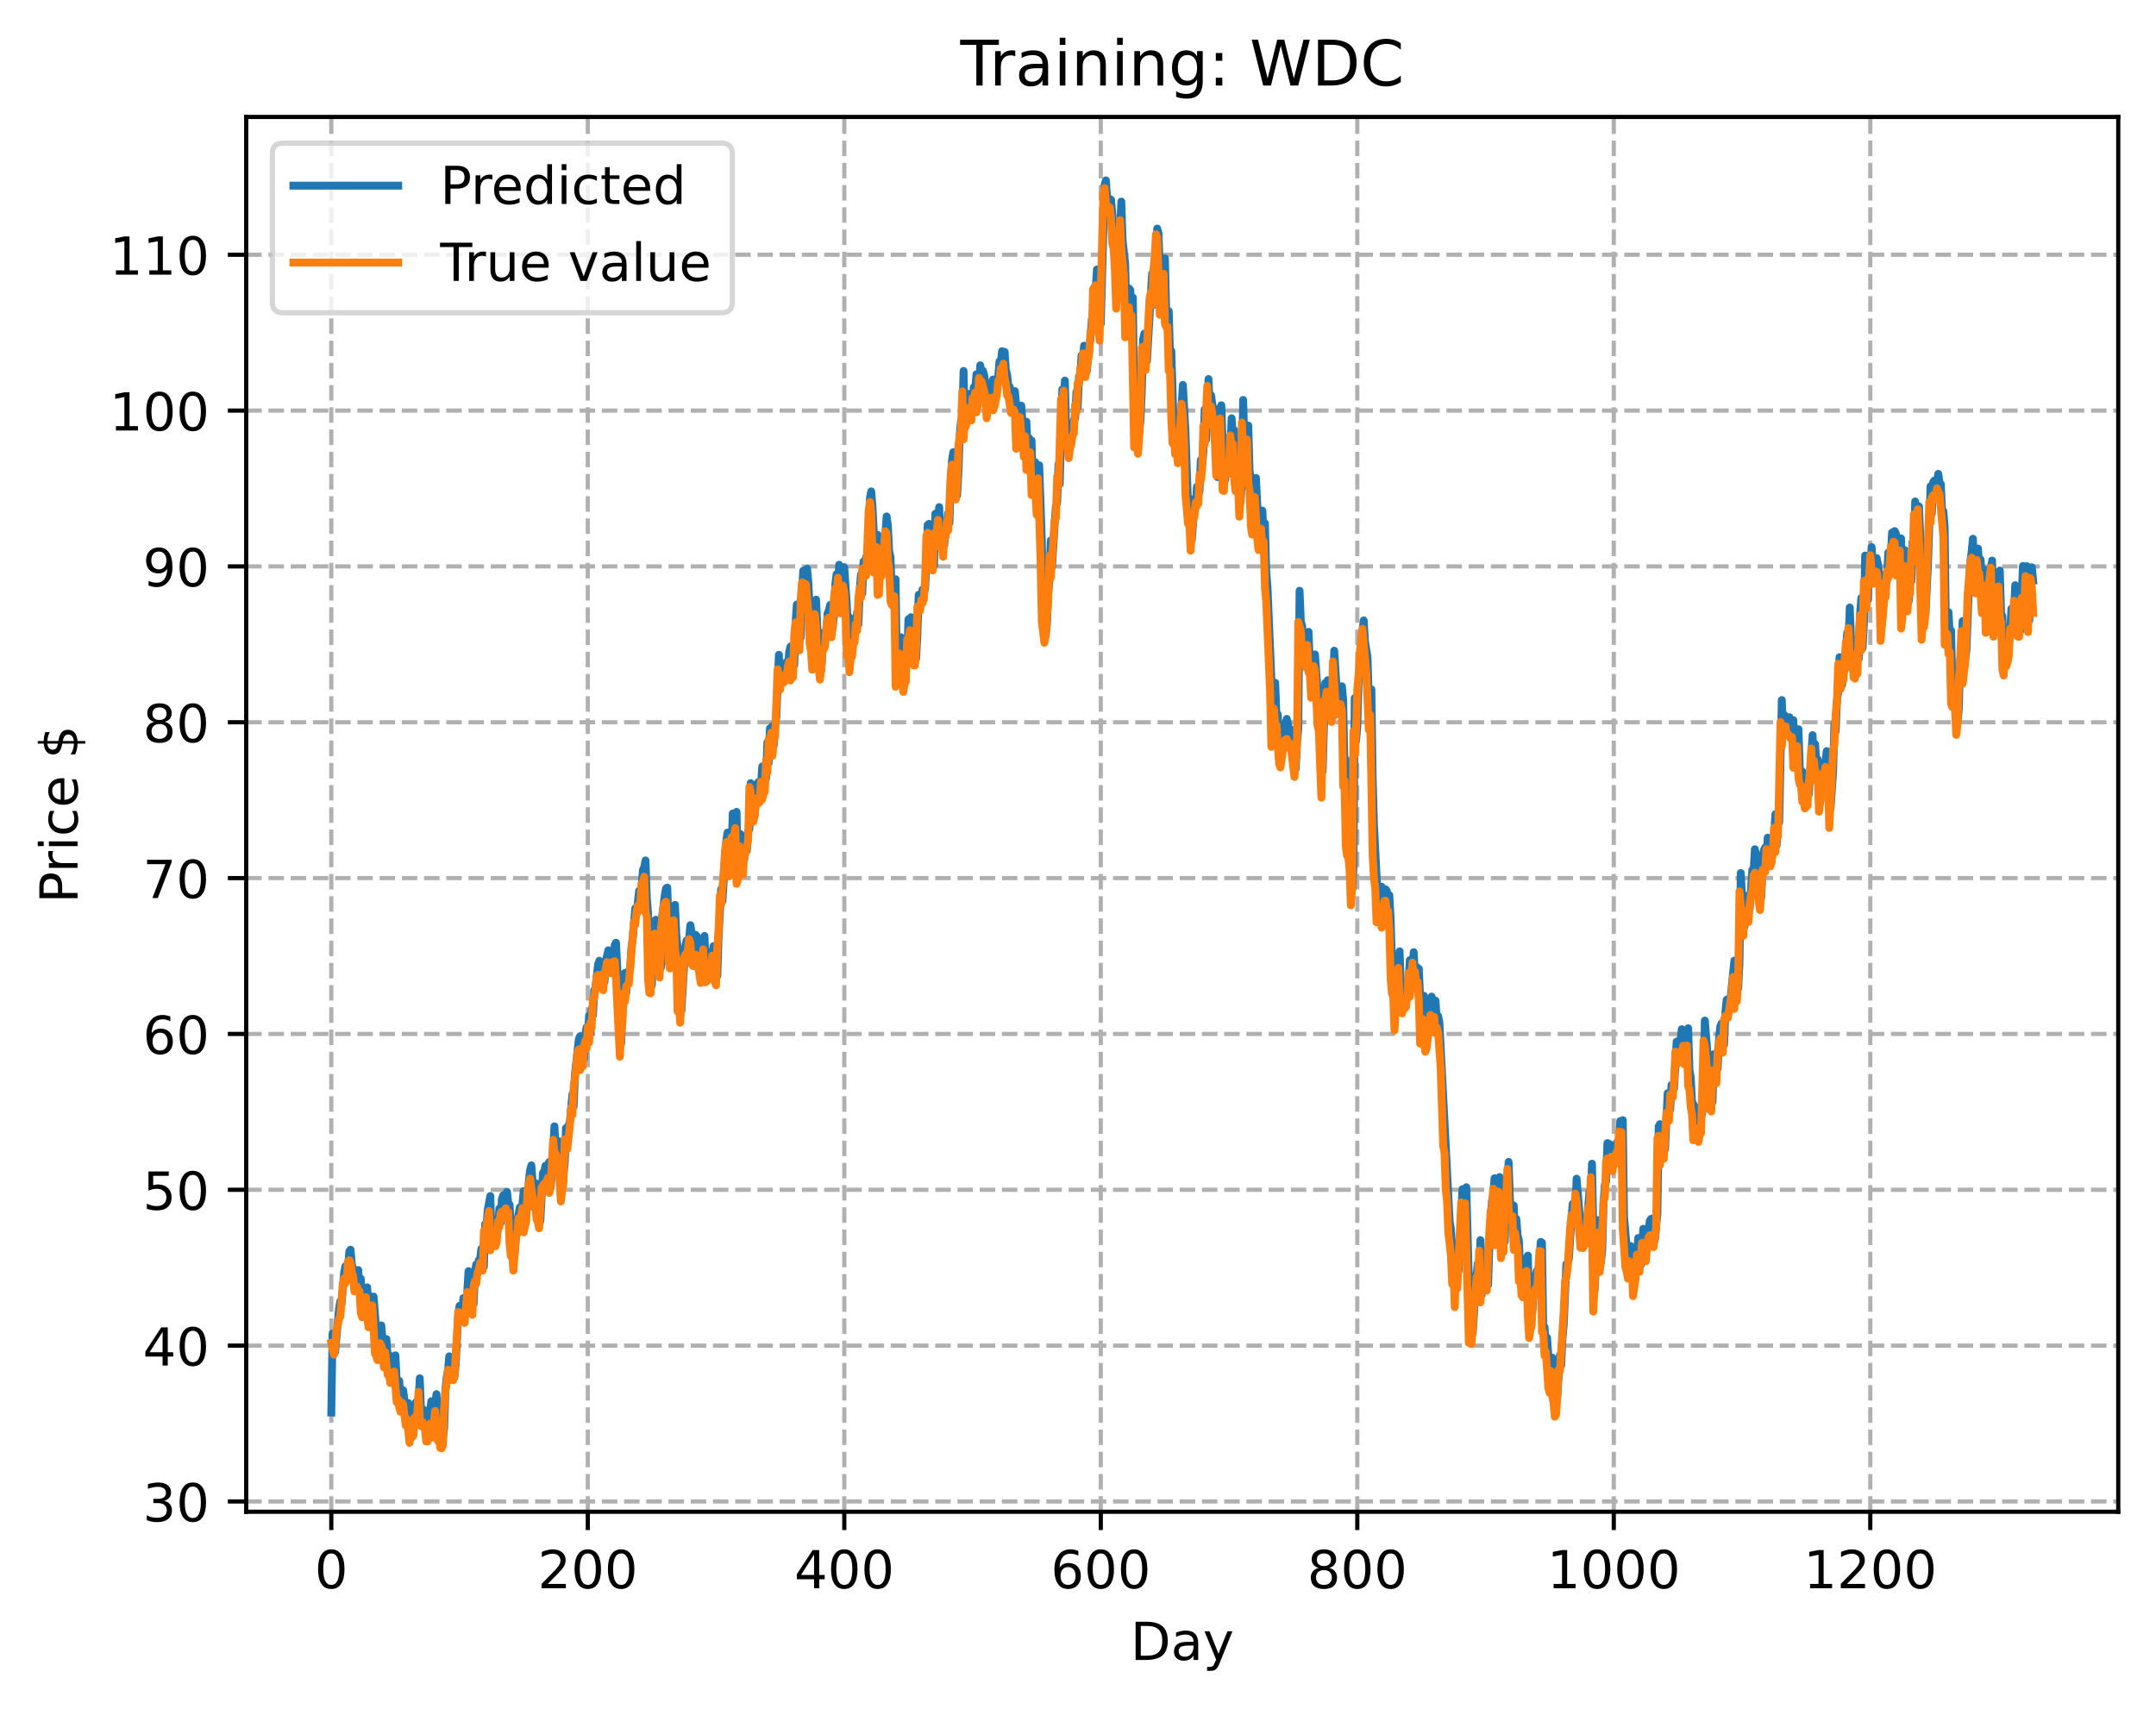<?xml version="1.0" encoding="utf-8" standalone="no"?>
<!DOCTYPE svg PUBLIC "-//W3C//DTD SVG 1.1//EN"
  "http://www.w3.org/Graphics/SVG/1.1/DTD/svg11.dtd">
<!-- Created with matplotlib (https://matplotlib.org/) -->
<svg height="325.986pt" version="1.1" viewBox="0 0 411.286 325.986" width="411.286pt" xmlns="http://www.w3.org/2000/svg" xmlns:xlink="http://www.w3.org/1999/xlink">
 <defs>
  <style type="text/css">
*{stroke-linecap:butt;stroke-linejoin:round;}
  </style>
 </defs>
 <g id="figure_1">
  <g id="patch_1">
   <path d="M 0 325.986 
L 411.286 325.986 
L 411.286 0 
L 0 0 
z
" style="fill:#ffffff;"/>
  </g>
  <g id="axes_1">
   <g id="patch_2">
    <path d="M 46.966 288.43 
L 404.086 288.43 
L 404.086 22.318 
L 46.966 22.318 
z
" style="fill:#ffffff;"/>
   </g>
   <g id="matplotlib.axis_1">
    <g id="xtick_1">
     <g id="line2d_1">
      <path clip-path="url(#pcb86a2f1b8)" d="M 63.198 288.43 
L 63.198 22.318 
" style="fill:none;stroke:#b0b0b0;stroke-dasharray:2.96,1.28;stroke-dashoffset:0;stroke-width:0.8;"/>
     </g>
     <g id="line2d_2">
      <defs>
       <path d="M 0 0 
L 0 3.5 
" id="m8527cede10" style="stroke:#000000;stroke-width:0.8;"/>
      </defs>
      <g>
       <use style="stroke:#000000;stroke-width:0.8;" x="63.198" xlink:href="#m8527cede10" y="288.43"/>
      </g>
     </g>
     <g id="text_1">
      <!-- 0 -->
      <defs>
       <path d="M 31.781 66.406 
Q 24.172 66.406 20.328 58.906 
Q 16.5 51.422 16.5 36.375 
Q 16.5 21.391 20.328 13.891 
Q 24.172 6.391 31.781 6.391 
Q 39.453 6.391 43.281 13.891 
Q 47.125 21.391 47.125 36.375 
Q 47.125 51.422 43.281 58.906 
Q 39.453 66.406 31.781 66.406 
z
M 31.781 74.219 
Q 44.047 74.219 50.516 64.516 
Q 56.984 54.828 56.984 36.375 
Q 56.984 17.969 50.516 8.266 
Q 44.047 -1.422 31.781 -1.422 
Q 19.531 -1.422 13.062 8.266 
Q 6.594 17.969 6.594 36.375 
Q 6.594 54.828 13.062 64.516 
Q 19.531 74.219 31.781 74.219 
z
" id="DejaVuSans-48"/>
      </defs>
      <g transform="translate(60.017 303.029)scale(0.1 -0.1)">
       <use xlink:href="#DejaVuSans-48"/>
      </g>
     </g>
    </g>
    <g id="xtick_2">
     <g id="line2d_3">
      <path clip-path="url(#pcb86a2f1b8)" d="M 112.129 288.43 
L 112.129 22.318 
" style="fill:none;stroke:#b0b0b0;stroke-dasharray:2.96,1.28;stroke-dashoffset:0;stroke-width:0.8;"/>
     </g>
     <g id="line2d_4">
      <g>
       <use style="stroke:#000000;stroke-width:0.8;" x="112.129" xlink:href="#m8527cede10" y="288.43"/>
      </g>
     </g>
     <g id="text_2">
      <!-- 200 -->
      <defs>
       <path d="M 19.188 8.297 
L 53.609 8.297 
L 53.609 0 
L 7.328 0 
L 7.328 8.297 
Q 12.938 14.109 22.625 23.891 
Q 32.328 33.688 34.812 36.531 
Q 39.547 41.844 41.422 45.531 
Q 43.312 49.219 43.312 52.781 
Q 43.312 58.594 39.234 62.25 
Q 35.156 65.922 28.609 65.922 
Q 23.969 65.922 18.812 64.312 
Q 13.672 62.703 7.812 59.422 
L 7.812 69.391 
Q 13.766 71.781 18.938 73 
Q 24.125 74.219 28.422 74.219 
Q 39.75 74.219 46.484 68.547 
Q 53.219 62.891 53.219 53.422 
Q 53.219 48.922 51.531 44.891 
Q 49.859 40.875 45.406 35.406 
Q 44.188 33.984 37.641 27.219 
Q 31.109 20.453 19.188 8.297 
z
" id="DejaVuSans-50"/>
      </defs>
      <g transform="translate(102.585 303.029)scale(0.1 -0.1)">
       <use xlink:href="#DejaVuSans-50"/>
       <use x="63.623" xlink:href="#DejaVuSans-48"/>
       <use x="127.246" xlink:href="#DejaVuSans-48"/>
      </g>
     </g>
    </g>
    <g id="xtick_3">
     <g id="line2d_5">
      <path clip-path="url(#pcb86a2f1b8)" d="M 161.06 288.43 
L 161.06 22.318 
" style="fill:none;stroke:#b0b0b0;stroke-dasharray:2.96,1.28;stroke-dashoffset:0;stroke-width:0.8;"/>
     </g>
     <g id="line2d_6">
      <g>
       <use style="stroke:#000000;stroke-width:0.8;" x="161.06" xlink:href="#m8527cede10" y="288.43"/>
      </g>
     </g>
     <g id="text_3">
      <!-- 400 -->
      <defs>
       <path d="M 37.797 64.312 
L 12.891 25.391 
L 37.797 25.391 
z
M 35.203 72.906 
L 47.609 72.906 
L 47.609 25.391 
L 58.016 25.391 
L 58.016 17.188 
L 47.609 17.188 
L 47.609 0 
L 37.797 0 
L 37.797 17.188 
L 4.891 17.188 
L 4.891 26.703 
z
" id="DejaVuSans-52"/>
      </defs>
      <g transform="translate(151.516 303.029)scale(0.1 -0.1)">
       <use xlink:href="#DejaVuSans-52"/>
       <use x="63.623" xlink:href="#DejaVuSans-48"/>
       <use x="127.246" xlink:href="#DejaVuSans-48"/>
      </g>
     </g>
    </g>
    <g id="xtick_4">
     <g id="line2d_7">
      <path clip-path="url(#pcb86a2f1b8)" d="M 209.99 288.43 
L 209.99 22.318 
" style="fill:none;stroke:#b0b0b0;stroke-dasharray:2.96,1.28;stroke-dashoffset:0;stroke-width:0.8;"/>
     </g>
     <g id="line2d_8">
      <g>
       <use style="stroke:#000000;stroke-width:0.8;" x="209.99" xlink:href="#m8527cede10" y="288.43"/>
      </g>
     </g>
     <g id="text_4">
      <!-- 600 -->
      <defs>
       <path d="M 33.016 40.375 
Q 26.375 40.375 22.484 35.828 
Q 18.609 31.297 18.609 23.391 
Q 18.609 15.531 22.484 10.953 
Q 26.375 6.391 33.016 6.391 
Q 39.656 6.391 43.531 10.953 
Q 47.406 15.531 47.406 23.391 
Q 47.406 31.297 43.531 35.828 
Q 39.656 40.375 33.016 40.375 
z
M 52.594 71.297 
L 52.594 62.312 
Q 48.875 64.062 45.094 64.984 
Q 41.312 65.922 37.594 65.922 
Q 27.828 65.922 22.672 59.328 
Q 17.531 52.734 16.797 39.406 
Q 19.672 43.656 24.016 45.922 
Q 28.375 48.188 33.594 48.188 
Q 44.578 48.188 50.953 41.516 
Q 57.328 34.859 57.328 23.391 
Q 57.328 12.156 50.688 5.359 
Q 44.047 -1.422 33.016 -1.422 
Q 20.359 -1.422 13.672 8.266 
Q 6.984 17.969 6.984 36.375 
Q 6.984 53.656 15.188 63.938 
Q 23.391 74.219 37.203 74.219 
Q 40.922 74.219 44.703 73.484 
Q 48.484 72.75 52.594 71.297 
z
" id="DejaVuSans-54"/>
      </defs>
      <g transform="translate(200.446 303.029)scale(0.1 -0.1)">
       <use xlink:href="#DejaVuSans-54"/>
       <use x="63.623" xlink:href="#DejaVuSans-48"/>
       <use x="127.246" xlink:href="#DejaVuSans-48"/>
      </g>
     </g>
    </g>
    <g id="xtick_5">
     <g id="line2d_9">
      <path clip-path="url(#pcb86a2f1b8)" d="M 258.921 288.43 
L 258.921 22.318 
" style="fill:none;stroke:#b0b0b0;stroke-dasharray:2.96,1.28;stroke-dashoffset:0;stroke-width:0.8;"/>
     </g>
     <g id="line2d_10">
      <g>
       <use style="stroke:#000000;stroke-width:0.8;" x="258.921" xlink:href="#m8527cede10" y="288.43"/>
      </g>
     </g>
     <g id="text_5">
      <!-- 800 -->
      <defs>
       <path d="M 31.781 34.625 
Q 24.75 34.625 20.719 30.859 
Q 16.703 27.094 16.703 20.516 
Q 16.703 13.922 20.719 10.156 
Q 24.75 6.391 31.781 6.391 
Q 38.812 6.391 42.859 10.172 
Q 46.922 13.969 46.922 20.516 
Q 46.922 27.094 42.891 30.859 
Q 38.875 34.625 31.781 34.625 
z
M 21.922 38.812 
Q 15.578 40.375 12.031 44.719 
Q 8.5 49.078 8.5 55.328 
Q 8.5 64.062 14.719 69.141 
Q 20.953 74.219 31.781 74.219 
Q 42.672 74.219 48.875 69.141 
Q 55.078 64.062 55.078 55.328 
Q 55.078 49.078 51.531 44.719 
Q 48 40.375 41.703 38.812 
Q 48.828 37.156 52.797 32.312 
Q 56.781 27.484 56.781 20.516 
Q 56.781 9.906 50.312 4.234 
Q 43.844 -1.422 31.781 -1.422 
Q 19.734 -1.422 13.25 4.234 
Q 6.781 9.906 6.781 20.516 
Q 6.781 27.484 10.781 32.312 
Q 14.797 37.156 21.922 38.812 
z
M 18.312 54.391 
Q 18.312 48.734 21.844 45.562 
Q 25.391 42.391 31.781 42.391 
Q 38.141 42.391 41.719 45.562 
Q 45.312 48.734 45.312 54.391 
Q 45.312 60.062 41.719 63.234 
Q 38.141 66.406 31.781 66.406 
Q 25.391 66.406 21.844 63.234 
Q 18.312 60.062 18.312 54.391 
z
" id="DejaVuSans-56"/>
      </defs>
      <g transform="translate(249.377 303.029)scale(0.1 -0.1)">
       <use xlink:href="#DejaVuSans-56"/>
       <use x="63.623" xlink:href="#DejaVuSans-48"/>
       <use x="127.246" xlink:href="#DejaVuSans-48"/>
      </g>
     </g>
    </g>
    <g id="xtick_6">
     <g id="line2d_11">
      <path clip-path="url(#pcb86a2f1b8)" d="M 307.851 288.43 
L 307.851 22.318 
" style="fill:none;stroke:#b0b0b0;stroke-dasharray:2.96,1.28;stroke-dashoffset:0;stroke-width:0.8;"/>
     </g>
     <g id="line2d_12">
      <g>
       <use style="stroke:#000000;stroke-width:0.8;" x="307.851" xlink:href="#m8527cede10" y="288.43"/>
      </g>
     </g>
     <g id="text_6">
      <!-- 1000 -->
      <defs>
       <path d="M 12.406 8.297 
L 28.516 8.297 
L 28.516 63.922 
L 10.984 60.406 
L 10.984 69.391 
L 28.422 72.906 
L 38.281 72.906 
L 38.281 8.297 
L 54.391 8.297 
L 54.391 0 
L 12.406 0 
z
" id="DejaVuSans-49"/>
      </defs>
      <g transform="translate(295.126 303.029)scale(0.1 -0.1)">
       <use xlink:href="#DejaVuSans-49"/>
       <use x="63.623" xlink:href="#DejaVuSans-48"/>
       <use x="127.246" xlink:href="#DejaVuSans-48"/>
       <use x="190.869" xlink:href="#DejaVuSans-48"/>
      </g>
     </g>
    </g>
    <g id="xtick_7">
     <g id="line2d_13">
      <path clip-path="url(#pcb86a2f1b8)" d="M 356.782 288.43 
L 356.782 22.318 
" style="fill:none;stroke:#b0b0b0;stroke-dasharray:2.96,1.28;stroke-dashoffset:0;stroke-width:0.8;"/>
     </g>
     <g id="line2d_14">
      <g>
       <use style="stroke:#000000;stroke-width:0.8;" x="356.782" xlink:href="#m8527cede10" y="288.43"/>
      </g>
     </g>
     <g id="text_7">
      <!-- 1200 -->
      <g transform="translate(344.057 303.029)scale(0.1 -0.1)">
       <use xlink:href="#DejaVuSans-49"/>
       <use x="63.623" xlink:href="#DejaVuSans-50"/>
       <use x="127.246" xlink:href="#DejaVuSans-48"/>
       <use x="190.869" xlink:href="#DejaVuSans-48"/>
      </g>
     </g>
    </g>
    <g id="text_8">
     <!-- Day -->
     <defs>
      <path d="M 19.672 64.797 
L 19.672 8.109 
L 31.594 8.109 
Q 46.688 8.109 53.688 14.938 
Q 60.688 21.781 60.688 36.531 
Q 60.688 51.172 53.688 57.984 
Q 46.688 64.797 31.594 64.797 
z
M 9.812 72.906 
L 30.078 72.906 
Q 51.266 72.906 61.172 64.094 
Q 71.094 55.281 71.094 36.531 
Q 71.094 17.672 61.125 8.828 
Q 51.172 0 30.078 0 
L 9.812 0 
z
" id="DejaVuSans-68"/>
      <path d="M 34.281 27.484 
Q 23.391 27.484 19.188 25 
Q 14.984 22.516 14.984 16.5 
Q 14.984 11.719 18.141 8.906 
Q 21.297 6.109 26.703 6.109 
Q 34.188 6.109 38.703 11.406 
Q 43.219 16.703 43.219 25.484 
L 43.219 27.484 
z
M 52.203 31.203 
L 52.203 0 
L 43.219 0 
L 43.219 8.297 
Q 40.141 3.328 35.547 0.953 
Q 30.953 -1.422 24.312 -1.422 
Q 15.922 -1.422 10.953 3.297 
Q 6 8.016 6 15.922 
Q 6 25.141 12.172 29.828 
Q 18.359 34.516 30.609 34.516 
L 43.219 34.516 
L 43.219 35.406 
Q 43.219 41.609 39.141 45 
Q 35.062 48.391 27.688 48.391 
Q 23 48.391 18.547 47.266 
Q 14.109 46.141 10.016 43.891 
L 10.016 52.203 
Q 14.938 54.109 19.578 55.047 
Q 24.219 56 28.609 56 
Q 40.484 56 46.344 49.844 
Q 52.203 43.703 52.203 31.203 
z
" id="DejaVuSans-97"/>
      <path d="M 32.172 -5.078 
Q 28.375 -14.844 24.75 -17.812 
Q 21.141 -20.797 15.094 -20.797 
L 7.906 -20.797 
L 7.906 -13.281 
L 13.188 -13.281 
Q 16.891 -13.281 18.938 -11.516 
Q 21 -9.766 23.484 -3.219 
L 25.094 0.875 
L 2.984 54.688 
L 12.5 54.688 
L 29.594 11.922 
L 46.688 54.688 
L 56.203 54.688 
z
" id="DejaVuSans-121"/>
     </defs>
     <g transform="translate(215.652 316.707)scale(0.1 -0.1)">
      <use xlink:href="#DejaVuSans-68"/>
      <use x="77.002" xlink:href="#DejaVuSans-97"/>
      <use x="138.281" xlink:href="#DejaVuSans-121"/>
     </g>
    </g>
   </g>
   <g id="matplotlib.axis_2">
    <g id="ytick_1">
     <g id="line2d_15">
      <path clip-path="url(#pcb86a2f1b8)" d="M 46.966 286.473 
L 404.086 286.473 
" style="fill:none;stroke:#b0b0b0;stroke-dasharray:2.96,1.28;stroke-dashoffset:0;stroke-width:0.8;"/>
     </g>
     <g id="line2d_16">
      <defs>
       <path d="M 0 0 
L -3.5 0 
" id="m3727328e63" style="stroke:#000000;stroke-width:0.8;"/>
      </defs>
      <g>
       <use style="stroke:#000000;stroke-width:0.8;" x="46.966" xlink:href="#m3727328e63" y="286.473"/>
      </g>
     </g>
     <g id="text_9">
      <!-- 30 -->
      <defs>
       <path d="M 40.578 39.312 
Q 47.656 37.797 51.625 33 
Q 55.609 28.219 55.609 21.188 
Q 55.609 10.406 48.188 4.484 
Q 40.766 -1.422 27.094 -1.422 
Q 22.516 -1.422 17.656 -0.516 
Q 12.797 0.391 7.625 2.203 
L 7.625 11.719 
Q 11.719 9.328 16.594 8.109 
Q 21.484 6.891 26.812 6.891 
Q 36.078 6.891 40.938 10.547 
Q 45.797 14.203 45.797 21.188 
Q 45.797 27.641 41.281 31.266 
Q 36.766 34.906 28.719 34.906 
L 20.219 34.906 
L 20.219 43.016 
L 29.109 43.016 
Q 36.375 43.016 40.234 45.922 
Q 44.094 48.828 44.094 54.297 
Q 44.094 59.906 40.109 62.906 
Q 36.141 65.922 28.719 65.922 
Q 24.656 65.922 20.016 65.031 
Q 15.375 64.156 9.812 62.312 
L 9.812 71.094 
Q 15.438 72.656 20.344 73.438 
Q 25.25 74.219 29.594 74.219 
Q 40.828 74.219 47.359 69.109 
Q 53.906 64.016 53.906 55.328 
Q 53.906 49.266 50.438 45.094 
Q 46.969 40.922 40.578 39.312 
z
" id="DejaVuSans-51"/>
      </defs>
      <g transform="translate(27.241 290.272)scale(0.1 -0.1)">
       <use xlink:href="#DejaVuSans-51"/>
       <use x="63.623" xlink:href="#DejaVuSans-48"/>
      </g>
     </g>
    </g>
    <g id="ytick_2">
     <g id="line2d_17">
      <path clip-path="url(#pcb86a2f1b8)" d="M 46.966 256.74 
L 404.086 256.74 
" style="fill:none;stroke:#b0b0b0;stroke-dasharray:2.96,1.28;stroke-dashoffset:0;stroke-width:0.8;"/>
     </g>
     <g id="line2d_18">
      <g>
       <use style="stroke:#000000;stroke-width:0.8;" x="46.966" xlink:href="#m3727328e63" y="256.74"/>
      </g>
     </g>
     <g id="text_10">
      <!-- 40 -->
      <g transform="translate(27.241 260.539)scale(0.1 -0.1)">
       <use xlink:href="#DejaVuSans-52"/>
       <use x="63.623" xlink:href="#DejaVuSans-48"/>
      </g>
     </g>
    </g>
    <g id="ytick_3">
     <g id="line2d_19">
      <path clip-path="url(#pcb86a2f1b8)" d="M 46.966 227.006 
L 404.086 227.006 
" style="fill:none;stroke:#b0b0b0;stroke-dasharray:2.96,1.28;stroke-dashoffset:0;stroke-width:0.8;"/>
     </g>
     <g id="line2d_20">
      <g>
       <use style="stroke:#000000;stroke-width:0.8;" x="46.966" xlink:href="#m3727328e63" y="227.006"/>
      </g>
     </g>
     <g id="text_11">
      <!-- 50 -->
      <defs>
       <path d="M 10.797 72.906 
L 49.516 72.906 
L 49.516 64.594 
L 19.828 64.594 
L 19.828 46.734 
Q 21.969 47.469 24.109 47.828 
Q 26.266 48.188 28.422 48.188 
Q 40.625 48.188 47.75 41.5 
Q 54.891 34.812 54.891 23.391 
Q 54.891 11.625 47.562 5.094 
Q 40.234 -1.422 26.906 -1.422 
Q 22.312 -1.422 17.547 -0.641 
Q 12.797 0.141 7.719 1.703 
L 7.719 11.625 
Q 12.109 9.234 16.797 8.062 
Q 21.484 6.891 26.703 6.891 
Q 35.156 6.891 40.078 11.328 
Q 45.016 15.766 45.016 23.391 
Q 45.016 31 40.078 35.438 
Q 35.156 39.891 26.703 39.891 
Q 22.75 39.891 18.812 39.016 
Q 14.891 38.141 10.797 36.281 
z
" id="DejaVuSans-53"/>
      </defs>
      <g transform="translate(27.241 230.805)scale(0.1 -0.1)">
       <use xlink:href="#DejaVuSans-53"/>
       <use x="63.623" xlink:href="#DejaVuSans-48"/>
      </g>
     </g>
    </g>
    <g id="ytick_4">
     <g id="line2d_21">
      <path clip-path="url(#pcb86a2f1b8)" d="M 46.966 197.273 
L 404.086 197.273 
" style="fill:none;stroke:#b0b0b0;stroke-dasharray:2.96,1.28;stroke-dashoffset:0;stroke-width:0.8;"/>
     </g>
     <g id="line2d_22">
      <g>
       <use style="stroke:#000000;stroke-width:0.8;" x="46.966" xlink:href="#m3727328e63" y="197.273"/>
      </g>
     </g>
     <g id="text_12">
      <!-- 60 -->
      <g transform="translate(27.241 201.072)scale(0.1 -0.1)">
       <use xlink:href="#DejaVuSans-54"/>
       <use x="63.623" xlink:href="#DejaVuSans-48"/>
      </g>
     </g>
    </g>
    <g id="ytick_5">
     <g id="line2d_23">
      <path clip-path="url(#pcb86a2f1b8)" d="M 46.966 167.539 
L 404.086 167.539 
" style="fill:none;stroke:#b0b0b0;stroke-dasharray:2.96,1.28;stroke-dashoffset:0;stroke-width:0.8;"/>
     </g>
     <g id="line2d_24">
      <g>
       <use style="stroke:#000000;stroke-width:0.8;" x="46.966" xlink:href="#m3727328e63" y="167.539"/>
      </g>
     </g>
     <g id="text_13">
      <!-- 70 -->
      <defs>
       <path d="M 8.203 72.906 
L 55.078 72.906 
L 55.078 68.703 
L 28.609 0 
L 18.312 0 
L 43.219 64.594 
L 8.203 64.594 
z
" id="DejaVuSans-55"/>
      </defs>
      <g transform="translate(27.241 171.338)scale(0.1 -0.1)">
       <use xlink:href="#DejaVuSans-55"/>
       <use x="63.623" xlink:href="#DejaVuSans-48"/>
      </g>
     </g>
    </g>
    <g id="ytick_6">
     <g id="line2d_25">
      <path clip-path="url(#pcb86a2f1b8)" d="M 46.966 137.806 
L 404.086 137.806 
" style="fill:none;stroke:#b0b0b0;stroke-dasharray:2.96,1.28;stroke-dashoffset:0;stroke-width:0.8;"/>
     </g>
     <g id="line2d_26">
      <g>
       <use style="stroke:#000000;stroke-width:0.8;" x="46.966" xlink:href="#m3727328e63" y="137.806"/>
      </g>
     </g>
     <g id="text_14">
      <!-- 80 -->
      <g transform="translate(27.241 141.605)scale(0.1 -0.1)">
       <use xlink:href="#DejaVuSans-56"/>
       <use x="63.623" xlink:href="#DejaVuSans-48"/>
      </g>
     </g>
    </g>
    <g id="ytick_7">
     <g id="line2d_27">
      <path clip-path="url(#pcb86a2f1b8)" d="M 46.966 108.072 
L 404.086 108.072 
" style="fill:none;stroke:#b0b0b0;stroke-dasharray:2.96,1.28;stroke-dashoffset:0;stroke-width:0.8;"/>
     </g>
     <g id="line2d_28">
      <g>
       <use style="stroke:#000000;stroke-width:0.8;" x="46.966" xlink:href="#m3727328e63" y="108.072"/>
      </g>
     </g>
     <g id="text_15">
      <!-- 90 -->
      <defs>
       <path d="M 10.984 1.516 
L 10.984 10.5 
Q 14.703 8.734 18.5 7.812 
Q 22.312 6.891 25.984 6.891 
Q 35.75 6.891 40.891 13.453 
Q 46.047 20.016 46.781 33.406 
Q 43.953 29.203 39.594 26.953 
Q 35.25 24.703 29.984 24.703 
Q 19.047 24.703 12.672 31.312 
Q 6.297 37.938 6.297 49.422 
Q 6.297 60.641 12.938 67.422 
Q 19.578 74.219 30.609 74.219 
Q 43.266 74.219 49.922 64.516 
Q 56.594 54.828 56.594 36.375 
Q 56.594 19.141 48.406 8.859 
Q 40.234 -1.422 26.422 -1.422 
Q 22.703 -1.422 18.891 -0.688 
Q 15.094 0.047 10.984 1.516 
z
M 30.609 32.422 
Q 37.25 32.422 41.125 36.953 
Q 45.016 41.5 45.016 49.422 
Q 45.016 57.281 41.125 61.844 
Q 37.25 66.406 30.609 66.406 
Q 23.969 66.406 20.094 61.844 
Q 16.219 57.281 16.219 49.422 
Q 16.219 41.5 20.094 36.953 
Q 23.969 32.422 30.609 32.422 
z
" id="DejaVuSans-57"/>
      </defs>
      <g transform="translate(27.241 111.872)scale(0.1 -0.1)">
       <use xlink:href="#DejaVuSans-57"/>
       <use x="63.623" xlink:href="#DejaVuSans-48"/>
      </g>
     </g>
    </g>
    <g id="ytick_8">
     <g id="line2d_29">
      <path clip-path="url(#pcb86a2f1b8)" d="M 46.966 78.339 
L 404.086 78.339 
" style="fill:none;stroke:#b0b0b0;stroke-dasharray:2.96,1.28;stroke-dashoffset:0;stroke-width:0.8;"/>
     </g>
     <g id="line2d_30">
      <g>
       <use style="stroke:#000000;stroke-width:0.8;" x="46.966" xlink:href="#m3727328e63" y="78.339"/>
      </g>
     </g>
     <g id="text_16">
      <!-- 100 -->
      <g transform="translate(20.878 82.138)scale(0.1 -0.1)">
       <use xlink:href="#DejaVuSans-49"/>
       <use x="63.623" xlink:href="#DejaVuSans-48"/>
       <use x="127.246" xlink:href="#DejaVuSans-48"/>
      </g>
     </g>
    </g>
    <g id="ytick_9">
     <g id="line2d_31">
      <path clip-path="url(#pcb86a2f1b8)" d="M 46.966 48.605 
L 404.086 48.605 
" style="fill:none;stroke:#b0b0b0;stroke-dasharray:2.96,1.28;stroke-dashoffset:0;stroke-width:0.8;"/>
     </g>
     <g id="line2d_32">
      <g>
       <use style="stroke:#000000;stroke-width:0.8;" x="46.966" xlink:href="#m3727328e63" y="48.605"/>
      </g>
     </g>
     <g id="text_17">
      <!-- 110 -->
      <g transform="translate(20.878 52.405)scale(0.1 -0.1)">
       <use xlink:href="#DejaVuSans-49"/>
       <use x="63.623" xlink:href="#DejaVuSans-49"/>
       <use x="127.246" xlink:href="#DejaVuSans-48"/>
      </g>
     </g>
    </g>
    <g id="text_18">
     <!-- Price $ -->
     <defs>
      <path d="M 19.672 64.797 
L 19.672 37.406 
L 32.078 37.406 
Q 38.969 37.406 42.719 40.969 
Q 46.484 44.531 46.484 51.125 
Q 46.484 57.672 42.719 61.234 
Q 38.969 64.797 32.078 64.797 
z
M 9.812 72.906 
L 32.078 72.906 
Q 44.344 72.906 50.609 67.359 
Q 56.891 61.812 56.891 51.125 
Q 56.891 40.328 50.609 34.812 
Q 44.344 29.297 32.078 29.297 
L 19.672 29.297 
L 19.672 0 
L 9.812 0 
z
" id="DejaVuSans-80"/>
      <path d="M 41.109 46.297 
Q 39.594 47.172 37.812 47.578 
Q 36.031 48 33.891 48 
Q 26.266 48 22.188 43.047 
Q 18.109 38.094 18.109 28.812 
L 18.109 0 
L 9.078 0 
L 9.078 54.688 
L 18.109 54.688 
L 18.109 46.188 
Q 20.953 51.172 25.484 53.578 
Q 30.031 56 36.531 56 
Q 37.453 56 38.578 55.875 
Q 39.703 55.766 41.062 55.516 
z
" id="DejaVuSans-114"/>
      <path d="M 9.422 54.688 
L 18.406 54.688 
L 18.406 0 
L 9.422 0 
z
M 9.422 75.984 
L 18.406 75.984 
L 18.406 64.594 
L 9.422 64.594 
z
" id="DejaVuSans-105"/>
      <path d="M 48.781 52.594 
L 48.781 44.188 
Q 44.969 46.297 41.141 47.344 
Q 37.312 48.391 33.406 48.391 
Q 24.656 48.391 19.812 42.844 
Q 14.984 37.312 14.984 27.297 
Q 14.984 17.281 19.812 11.734 
Q 24.656 6.203 33.406 6.203 
Q 37.312 6.203 41.141 7.25 
Q 44.969 8.297 48.781 10.406 
L 48.781 2.094 
Q 45.016 0.344 40.984 -0.531 
Q 36.969 -1.422 32.422 -1.422 
Q 20.062 -1.422 12.781 6.344 
Q 5.516 14.109 5.516 27.297 
Q 5.516 40.672 12.859 48.328 
Q 20.219 56 33.016 56 
Q 37.156 56 41.109 55.141 
Q 45.062 54.297 48.781 52.594 
z
" id="DejaVuSans-99"/>
      <path d="M 56.203 29.594 
L 56.203 25.203 
L 14.891 25.203 
Q 15.484 15.922 20.484 11.062 
Q 25.484 6.203 34.422 6.203 
Q 39.594 6.203 44.453 7.469 
Q 49.312 8.734 54.109 11.281 
L 54.109 2.781 
Q 49.266 0.734 44.188 -0.344 
Q 39.109 -1.422 33.891 -1.422 
Q 20.797 -1.422 13.156 6.188 
Q 5.516 13.812 5.516 26.812 
Q 5.516 40.234 12.766 48.109 
Q 20.016 56 32.328 56 
Q 43.359 56 49.781 48.891 
Q 56.203 41.797 56.203 29.594 
z
M 47.219 32.234 
Q 47.125 39.594 43.094 43.984 
Q 39.062 48.391 32.422 48.391 
Q 24.906 48.391 20.391 44.141 
Q 15.875 39.891 15.188 32.172 
z
" id="DejaVuSans-101"/>
      <path id="DejaVuSans-32"/>
      <path d="M 33.797 -14.703 
L 28.906 -14.703 
L 28.859 0 
Q 23.734 0.094 18.609 1.188 
Q 13.484 2.297 8.297 4.5 
L 8.297 13.281 
Q 13.281 10.156 18.375 8.562 
Q 23.484 6.984 28.906 6.938 
L 28.906 29.203 
Q 18.109 30.953 13.203 35.156 
Q 8.297 39.359 8.297 46.688 
Q 8.297 54.641 13.625 59.219 
Q 18.953 63.812 28.906 64.5 
L 28.906 75.984 
L 33.797 75.984 
L 33.797 64.656 
Q 38.328 64.453 42.578 63.688 
Q 46.828 62.938 50.875 61.625 
L 50.875 53.078 
Q 46.828 55.125 42.547 56.25 
Q 38.281 57.375 33.797 57.562 
L 33.797 36.719 
Q 44.875 35.016 50.094 30.609 
Q 55.328 26.219 55.328 18.609 
Q 55.328 10.359 49.781 5.594 
Q 44.234 0.828 33.797 0.094 
z
M 28.906 37.594 
L 28.906 57.625 
Q 23.25 56.984 20.266 54.391 
Q 17.281 51.812 17.281 47.516 
Q 17.281 43.312 20.031 40.969 
Q 22.797 38.625 28.906 37.594 
z
M 33.797 28.219 
L 33.797 7.078 
Q 39.984 7.906 43.141 10.594 
Q 46.297 13.281 46.297 17.672 
Q 46.297 21.969 43.281 24.5 
Q 40.281 27.047 33.797 28.219 
z
" id="DejaVuSans-36"/>
     </defs>
     <g transform="translate(14.798 172.342)rotate(-90)scale(0.1 -0.1)">
      <use xlink:href="#DejaVuSans-80"/>
      <use x="58.553" xlink:href="#DejaVuSans-114"/>
      <use x="99.666" xlink:href="#DejaVuSans-105"/>
      <use x="127.449" xlink:href="#DejaVuSans-99"/>
      <use x="182.43" xlink:href="#DejaVuSans-101"/>
      <use x="243.953" xlink:href="#DejaVuSans-32"/>
      <use x="275.74" xlink:href="#DejaVuSans-36"/>
     </g>
    </g>
   </g>
   <g id="line2d_33">
    <path clip-path="url(#pcb86a2f1b8)" d="M 63.198 269.501 
L 63.443 254.434 
L 63.688 257.38 
L 63.932 257.949 
L 64.666 249.793 
L 64.911 248.267 
L 65.156 248.829 
L 65.645 242.812 
L 65.89 241.581 
L 66.134 244.18 
L 66.379 242.315 
L 66.623 238.781 
L 66.868 238.434 
L 67.113 241.213 
L 67.602 243.175 
L 67.847 245.779 
L 68.091 243.501 
L 68.336 242.319 
L 68.581 245.735 
L 68.825 243.958 
L 69.07 248.717 
L 69.315 249.401 
L 69.559 246.41 
L 69.804 248.924 
L 70.049 245.617 
L 70.293 249.75 
L 70.538 251.642 
L 70.783 247.375 
L 71.027 250.117 
L 71.272 247.376 
L 72.006 256.929 
L 72.251 257.733 
L 72.495 256.505 
L 72.74 252.882 
L 72.984 255.706 
L 73.229 256.331 
L 73.474 259.401 
L 73.718 255.493 
L 73.963 259.018 
L 74.208 260.524 
L 74.452 258.681 
L 74.697 261.27 
L 74.942 259.896 
L 75.431 258.588 
L 75.676 263.559 
L 75.92 265.802 
L 76.165 263.466 
L 76.41 267.588 
L 76.654 268.903 
L 76.899 265.233 
L 77.633 270.675 
L 77.878 267.675 
L 78.122 273.539 
L 78.367 274.169 
L 78.611 270.833 
L 78.856 272.832 
L 79.101 271.192 
L 79.345 267.539 
L 79.59 269.541 
L 79.835 267.214 
L 80.079 262.966 
L 80.324 269.432 
L 80.569 270.894 
L 80.813 268.962 
L 81.058 271.243 
L 81.547 273.1 
L 81.792 271.39 
L 82.281 267.337 
L 82.526 272.059 
L 83.26 265.992 
L 83.749 272.998 
L 83.994 272.015 
L 84.239 274.064 
L 84.483 274.376 
L 84.728 272.593 
L 84.972 265.054 
L 85.217 262.681 
L 85.462 261.512 
L 85.706 258.774 
L 85.951 261.464 
L 86.196 262.607 
L 86.44 262.798 
L 86.685 262.724 
L 86.93 260.229 
L 87.419 250.881 
L 87.664 249.153 
L 87.908 251.102 
L 88.153 251.215 
L 88.398 247.661 
L 88.642 249.657 
L 88.887 250.671 
L 89.376 242.529 
L 89.621 246.023 
L 89.866 246.308 
L 90.11 245.141 
L 90.355 248.775 
L 90.599 242.688 
L 90.844 241.24 
L 91.089 242.96 
L 91.333 240.458 
L 91.578 240.31 
L 91.823 238.272 
L 92.312 241.691 
L 92.557 233.544 
L 92.801 234.208 
L 93.046 230.76 
L 93.535 228.189 
L 93.78 237.57 
L 94.025 233.81 
L 94.269 233.172 
L 94.759 235.916 
L 95.003 234.292 
L 95.248 230.609 
L 95.493 233.324 
L 95.737 228.792 
L 95.982 228.067 
L 96.227 230.673 
L 96.471 227.993 
L 96.716 227.386 
L 96.96 229.546 
L 97.205 229.827 
L 97.694 237.79 
L 97.939 235.401 
L 98.184 239.113 
L 98.673 233.058 
L 99.162 230.366 
L 99.407 232.526 
L 99.896 227.249 
L 100.141 233.059 
L 100.386 231.09 
L 100.63 230.059 
L 100.875 225.41 
L 101.12 223.283 
L 101.364 222.344 
L 101.609 225.603 
L 102.098 229.12 
L 102.343 225.811 
L 102.587 230.328 
L 103.077 232.981 
L 103.566 223.803 
L 103.811 223.522 
L 104.055 222.406 
L 104.3 225.179 
L 104.545 222.123 
L 104.789 221.696 
L 105.034 226.617 
L 105.279 223.817 
L 105.768 214.893 
L 106.013 219.255 
L 106.257 219.337 
L 106.502 221.354 
L 106.747 217.772 
L 107.236 226.112 
L 107.725 222.146 
L 107.97 215.236 
L 108.215 216.726 
L 108.459 214.716 
L 108.704 214.111 
L 109.193 208.769 
L 109.438 211.117 
L 109.682 204.87 
L 110.416 198.29 
L 110.661 197.695 
L 110.906 203.573 
L 111.15 199.75 
L 111.395 202.034 
L 111.64 197.742 
L 111.884 196.008 
L 112.129 197.796 
L 112.374 193.75 
L 112.618 197.22 
L 112.863 192.499 
L 113.108 193.73 
L 113.352 188.924 
L 113.597 188.458 
L 114.086 184.024 
L 114.331 183.303 
L 114.575 185.782 
L 114.82 184.695 
L 115.309 187.363 
L 115.554 183.444 
L 116.043 181.31 
L 116.288 183.03 
L 116.533 183.853 
L 116.777 181.763 
L 117.022 183.781 
L 117.267 180.294 
L 117.511 179.864 
L 118.49 199.102 
L 118.735 193.025 
L 118.979 190.698 
L 119.224 185.631 
L 119.469 189.355 
L 119.713 185.75 
L 120.203 184.708 
L 120.447 180.921 
L 120.692 179.175 
L 121.181 173.317 
L 121.426 174.454 
L 121.915 169.969 
L 122.16 171.944 
L 122.649 165.972 
L 122.894 165.449 
L 123.138 164.166 
L 123.383 171.135 
L 123.628 174.298 
L 123.872 187.553 
L 124.117 188.572 
L 124.362 187.881 
L 124.606 179.617 
L 124.851 181.992 
L 125.096 175.483 
L 125.34 180.184 
L 125.83 182.571 
L 126.074 184.639 
L 126.319 174.813 
L 126.808 170.83 
L 127.053 169.505 
L 127.297 169.343 
L 127.542 177.544 
L 127.787 181.407 
L 128.031 183.031 
L 128.765 172.637 
L 129.01 178.291 
L 129.255 180.768 
L 129.499 190.05 
L 129.744 186.322 
L 129.989 192.856 
L 130.723 180.662 
L 130.967 179.44 
L 131.212 181.603 
L 131.701 176.51 
L 131.946 178.053 
L 132.191 181.988 
L 132.435 182.218 
L 132.68 178.35 
L 132.924 178.606 
L 133.169 182.418 
L 133.414 181.105 
L 133.903 185.931 
L 134.148 180.935 
L 134.392 178.579 
L 134.637 184.755 
L 134.882 184.183 
L 135.126 184.917 
L 135.371 182.203 
L 135.616 181.528 
L 135.86 183.96 
L 136.105 180.527 
L 136.594 184.843 
L 136.839 186.187 
L 137.084 178.502 
L 137.573 169.632 
L 137.818 171.897 
L 138.551 160.362 
L 138.796 158.841 
L 139.041 159.111 
L 139.285 165.257 
L 139.53 163.474 
L 139.775 155.207 
L 140.019 158.513 
L 140.509 154.9 
L 140.753 166.381 
L 140.998 165.871 
L 141.243 159.127 
L 141.487 163.132 
L 141.732 160.332 
L 141.977 163.98 
L 142.221 160.23 
L 142.466 162.317 
L 142.711 158.676 
L 142.955 158.173 
L 143.2 149.412 
L 143.934 155.584 
L 144.423 149.672 
L 144.668 149.22 
L 144.912 150.853 
L 145.157 150.203 
L 145.402 146.239 
L 145.646 150.164 
L 145.891 148.636 
L 146.136 148.559 
L 146.38 141.627 
L 146.625 145.617 
L 146.87 138.969 
L 147.114 139.94 
L 147.359 138.527 
L 147.604 142.239 
L 147.848 138.139 
L 148.093 136.957 
L 148.582 124.934 
L 148.827 130.84 
L 149.072 129.527 
L 149.316 126.912 
L 149.561 127.791 
L 149.806 129.385 
L 150.05 126.314 
L 150.295 127.648 
L 150.539 124.458 
L 150.784 123.356 
L 151.029 128.093 
L 151.273 125.326 
L 151.518 126.896 
L 151.763 118.845 
L 152.007 115.318 
L 152.252 120.753 
L 152.497 118.416 
L 152.741 121.702 
L 152.986 112.623 
L 153.231 108.881 
L 153.475 109.629 
L 153.72 111.034 
L 153.965 108.526 
L 154.209 111.24 
L 154.699 120.857 
L 154.943 121.541 
L 155.188 125.963 
L 155.433 122.255 
L 155.677 114.408 
L 156.166 124.789 
L 156.411 123.902 
L 156.656 127.925 
L 157.145 120.731 
L 157.39 120.815 
L 157.634 120.737 
L 157.879 117.025 
L 158.124 116.431 
L 158.368 115.419 
L 158.613 116.59 
L 158.858 119.759 
L 159.102 117.302 
L 159.347 111.474 
L 159.592 109.531 
L 159.836 113.062 
L 160.081 107.754 
L 160.57 115.91 
L 161.06 108.254 
L 161.549 115.494 
L 161.794 121.498 
L 162.038 117.8 
L 162.283 124.375 
L 162.527 122.399 
L 162.772 121.507 
L 163.261 119.298 
L 163.506 116.856 
L 163.751 119.145 
L 163.995 112.808 
L 164.24 109.581 
L 164.485 113.234 
L 164.729 107.136 
L 164.974 108.024 
L 165.219 106.254 
L 165.463 107.477 
L 165.953 95.019 
L 166.197 93.759 
L 166.442 96.708 
L 166.931 106.537 
L 167.176 102.287 
L 167.421 102.043 
L 167.665 109.997 
L 167.91 109.816 
L 168.154 103.588 
L 168.399 108.497 
L 168.644 104.376 
L 168.888 102.174 
L 169.133 98.529 
L 169.378 100.324 
L 169.622 105.212 
L 169.867 106.217 
L 170.112 112.512 
L 170.356 113.364 
L 170.601 112.789 
L 170.846 110.507 
L 171.09 128.138 
L 171.335 123.344 
L 171.824 121.574 
L 172.069 125.737 
L 172.314 123.467 
L 172.558 129.2 
L 172.803 126.674 
L 173.048 126.434 
L 173.292 118.156 
L 173.537 120.645 
L 173.782 117.759 
L 174.271 124.624 
L 174.515 124.893 
L 174.76 125.635 
L 175.005 121.167 
L 175.249 113.476 
L 175.494 114.598 
L 175.739 115.114 
L 175.983 112.47 
L 176.228 113.332 
L 176.473 112.195 
L 176.717 108.069 
L 176.962 100.168 
L 177.207 99.952 
L 177.696 105.258 
L 177.941 105.676 
L 178.185 107.945 
L 178.43 98.007 
L 178.675 100.995 
L 179.164 96.748 
L 179.409 102.558 
L 179.653 101.234 
L 179.898 101.047 
L 180.142 103.947 
L 180.387 99.982 
L 180.632 101.05 
L 180.876 97.907 
L 181.121 99.766 
L 181.366 91.83 
L 181.61 87.808 
L 181.855 86.265 
L 182.344 94.369 
L 182.589 94.501 
L 182.834 90.255 
L 183.078 83.029 
L 183.323 80.277 
L 183.568 79.451 
L 183.812 70.77 
L 184.057 81.632 
L 184.302 78.12 
L 184.546 79.385 
L 184.791 75.145 
L 185.036 77.1 
L 185.28 76.36 
L 185.525 78.576 
L 185.77 73.857 
L 186.014 74.919 
L 186.259 71.412 
L 186.503 76.924 
L 186.748 75.709 
L 186.993 69.687 
L 187.237 72.06 
L 187.482 70.703 
L 187.727 71.518 
L 187.971 73.017 
L 188.216 73.736 
L 188.461 78.067 
L 188.705 74.974 
L 188.95 75.736 
L 189.195 73.538 
L 189.439 72.405 
L 189.684 75.677 
L 190.418 71.985 
L 190.663 68.949 
L 190.907 69.312 
L 191.152 66.997 
L 191.397 70.625 
L 191.641 67.122 
L 191.886 70.555 
L 192.13 71.504 
L 192.375 73.802 
L 192.62 73.797 
L 193.109 76.833 
L 193.598 74.623 
L 193.843 77.211 
L 194.088 83.301 
L 194.332 81.407 
L 194.577 83.2 
L 194.822 77.396 
L 195.066 80.754 
L 195.311 82.257 
L 195.556 84.766 
L 195.8 80.454 
L 196.045 86.497 
L 196.29 83.565 
L 196.534 88.233 
L 196.779 84.047 
L 197.024 91.986 
L 197.268 90.656 
L 197.513 88.206 
L 197.758 91.187 
L 198.002 95.804 
L 198.247 88.777 
L 198.736 102.947 
L 198.981 114.191 
L 199.225 116.775 
L 199.47 121.314 
L 199.715 118.929 
L 199.959 113.17 
L 200.204 110.629 
L 200.449 103.112 
L 200.693 108.104 
L 201.183 100.125 
L 201.427 96.637 
L 201.672 95.767 
L 201.917 88.568 
L 202.161 92.372 
L 202.651 74.262 
L 202.895 77.569 
L 203.14 72.617 
L 203.385 82.778 
L 203.629 83.064 
L 203.874 83.919 
L 204.118 85.675 
L 204.363 82.321 
L 204.608 81.478 
L 204.852 80.109 
L 205.097 79.82 
L 205.342 74.78 
L 205.586 77.731 
L 205.831 71.829 
L 206.076 71.622 
L 206.32 67.795 
L 206.565 68.424 
L 206.81 65.954 
L 207.054 67.726 
L 207.299 70.914 
L 207.788 66.04 
L 208.033 64.596 
L 208.278 60.891 
L 208.522 62.408 
L 208.767 54.815 
L 209.012 55.244 
L 209.256 51.416 
L 209.501 59.725 
L 209.746 60.237 
L 209.99 61.767 
L 210.724 35.278 
L 210.969 34.414 
L 211.213 38.105 
L 211.458 38.474 
L 211.703 37.946 
L 211.947 38.118 
L 212.192 40.834 
L 212.437 44.851 
L 212.681 45.646 
L 212.926 48.823 
L 213.171 55.8 
L 213.905 38.459 
L 214.149 45.816 
L 214.639 50.309 
L 214.883 60.08 
L 215.128 56.783 
L 215.373 55.034 
L 215.617 55.333 
L 215.862 60.757 
L 216.106 56.772 
L 216.351 76.696 
L 216.596 83.891 
L 216.84 69.878 
L 217.085 70.139 
L 217.33 82.627 
L 217.574 80.042 
L 217.819 74.513 
L 218.064 64.699 
L 218.308 63.643 
L 218.553 65.71 
L 218.798 68.895 
L 219.776 52.193 
L 220.021 58.208 
L 220.51 47.051 
L 220.755 43.606 
L 221 44.456 
L 221.489 58.093 
L 221.734 53.054 
L 221.978 54.895 
L 222.223 49.294 
L 222.467 59.249 
L 222.712 61.666 
L 222.957 59.367 
L 223.201 67.667 
L 223.446 66.953 
L 223.935 82.609 
L 224.18 81.017 
L 224.425 85.134 
L 224.669 79.136 
L 224.914 85.511 
L 225.648 73.436 
L 226.137 82.177 
L 226.627 96.01 
L 226.871 97.246 
L 227.116 95.264 
L 227.361 102.891 
L 227.85 96.396 
L 228.094 96.824 
L 228.339 92.861 
L 228.584 94.609 
L 228.828 93.641 
L 229.073 87.769 
L 229.318 88.874 
L 229.562 86.225 
L 229.807 78.106 
L 230.052 83.926 
L 230.541 72.316 
L 230.786 78.166 
L 231.03 75.419 
L 231.275 77.261 
L 231.52 78.068 
L 232.009 83.703 
L 232.254 91.027 
L 232.743 77.91 
L 232.988 77.319 
L 233.477 91.023 
L 233.722 91.525 
L 233.966 84.916 
L 234.211 87.477 
L 234.455 88.784 
L 234.7 86.504 
L 234.945 79.805 
L 235.189 83.362 
L 235.434 82.066 
L 235.679 89.151 
L 235.923 91.199 
L 236.168 89.385 
L 236.413 90.471 
L 236.657 95.774 
L 236.902 91.838 
L 237.147 76.306 
L 237.391 84.142 
L 237.881 86.21 
L 238.125 81.186 
L 238.37 89.72 
L 238.615 91.63 
L 238.859 97.303 
L 239.104 99.438 
L 239.349 93.472 
L 239.593 91.18 
L 240.082 101.352 
L 240.327 102.863 
L 240.572 98.079 
L 240.816 97.415 
L 241.061 102.553 
L 241.306 99.853 
L 241.55 109.072 
L 241.795 112.041 
L 242.529 129.519 
L 242.774 138.056 
L 243.263 130.266 
L 243.508 136.917 
L 243.752 136.284 
L 243.997 140.625 
L 244.242 142.067 
L 244.486 142.842 
L 244.731 141.694 
L 244.976 139.249 
L 245.465 137.165 
L 245.709 138.108 
L 245.954 141.21 
L 246.199 139.125 
L 246.688 143.731 
L 246.933 144.19 
L 247.177 146.704 
L 247.422 141.678 
L 247.667 139.11 
L 247.911 112.709 
L 248.156 118.589 
L 248.401 119.47 
L 248.645 123.77 
L 248.89 121.467 
L 249.379 125.105 
L 249.624 120.546 
L 249.869 126.718 
L 250.113 128.262 
L 250.358 131.542 
L 250.847 124.853 
L 251.337 131.557 
L 251.581 137.13 
L 251.826 137.461 
L 252.07 144.698 
L 252.315 147.165 
L 252.804 130.296 
L 253.049 132.639 
L 253.294 129.768 
L 253.538 135.451 
L 253.783 131.331 
L 254.028 130.335 
L 254.272 136.736 
L 254.517 124.146 
L 255.251 135.338 
L 255.496 133.09 
L 255.985 130.933 
L 256.23 133.402 
L 256.474 146.831 
L 256.719 144.886 
L 256.964 157.663 
L 257.453 162.068 
L 257.697 163.239 
L 257.942 169.736 
L 258.187 165.758 
L 258.431 133.18 
L 258.676 141.328 
L 258.921 138.72 
L 259.165 130.031 
L 259.41 127.388 
L 259.655 122.653 
L 260.144 118.371 
L 260.389 122.375 
L 260.878 125.413 
L 261.123 133.83 
L 261.367 137.458 
L 261.612 131.524 
L 261.857 148.463 
L 262.101 157.349 
L 262.835 171.69 
L 263.569 169.181 
L 263.814 174.313 
L 264.058 171 
L 264.303 169.672 
L 264.548 169.972 
L 264.792 172.553 
L 265.037 170.796 
L 265.282 175.225 
L 265.526 183.613 
L 265.771 186.923 
L 266.016 187.573 
L 266.26 193.398 
L 266.994 181.499 
L 267.239 188.486 
L 267.728 190.708 
L 267.973 189.302 
L 268.218 190.787 
L 268.707 186.895 
L 268.952 183.174 
L 269.196 188.161 
L 269.685 181.668 
L 269.93 186.565 
L 270.175 184.435 
L 270.419 187.266 
L 270.664 184.83 
L 271.153 196.198 
L 271.398 190.621 
L 271.643 190.001 
L 271.887 195.968 
L 272.132 198.187 
L 272.866 192.789 
L 273.111 190.143 
L 273.355 195.083 
L 273.6 191.603 
L 273.845 190.918 
L 274.089 194.904 
L 274.334 193.825 
L 274.579 194.969 
L 276.536 232.998 
L 276.78 234.559 
L 277.27 241.821 
L 277.514 237.222 
L 277.759 244.959 
L 278.004 237.471 
L 278.248 242.455 
L 278.982 226.89 
L 279.227 233.998 
L 279.716 226.513 
L 280.45 253.228 
L 280.695 252.388 
L 280.94 254.313 
L 281.184 250.683 
L 281.429 245.241 
L 281.918 241.041 
L 282.163 243.905 
L 282.407 236.61 
L 282.652 247.065 
L 282.897 243.529 
L 283.141 242.926 
L 283.386 243.213 
L 283.631 242.423 
L 283.875 245.143 
L 284.12 237.303 
L 284.609 229.086 
L 284.854 228.017 
L 285.099 224.806 
L 285.343 234.589 
L 285.588 231.427 
L 285.833 230.484 
L 286.077 224.571 
L 286.567 237.336 
L 286.811 235.723 
L 287.056 236.906 
L 287.301 228.432 
L 287.545 226.471 
L 287.79 221.679 
L 288.034 228.572 
L 288.279 231.39 
L 288.524 231.705 
L 288.768 230 
L 289.013 236.26 
L 289.258 232.559 
L 289.502 235.685 
L 289.747 236.622 
L 289.992 242.155 
L 290.236 240.416 
L 290.481 244.992 
L 290.726 245.157 
L 290.97 240.181 
L 291.215 242.266 
L 291.46 239.56 
L 291.704 250.671 
L 291.949 253.706 
L 292.438 248.923 
L 292.683 244.009 
L 292.928 243.485 
L 293.172 242.479 
L 293.417 244.981 
L 293.906 236.953 
L 294.151 237.077 
L 294.395 253.46 
L 294.64 253.184 
L 294.885 256.964 
L 295.129 255.198 
L 295.619 262.573 
L 295.863 263.424 
L 296.108 259.025 
L 296.353 263.45 
L 296.597 265.157 
L 296.842 268.629 
L 297.087 266.374 
L 297.576 258.576 
L 297.821 260.512 
L 298.065 255.282 
L 298.31 252.658 
L 298.799 241.181 
L 299.044 241.138 
L 299.289 240.073 
L 299.778 232.426 
L 300.022 229.671 
L 300.267 232.907 
L 300.512 230.894 
L 300.756 224.88 
L 301.246 230.597 
L 301.49 234.922 
L 301.735 235.953 
L 301.98 234.188 
L 302.224 235.839 
L 302.469 235.181 
L 302.714 233.586 
L 303.203 227.313 
L 303.448 229.666 
L 303.692 222.023 
L 304.182 246.285 
L 304.671 236.511 
L 304.916 232.79 
L 305.405 240.806 
L 305.649 238.526 
L 305.894 229.62 
L 306.139 226.119 
L 306.383 225.414 
L 306.628 218.098 
L 306.873 218.188 
L 307.362 221.184 
L 307.607 218.595 
L 307.851 221.321 
L 308.096 218.915 
L 308.341 220.416 
L 308.585 217.779 
L 308.83 219.37 
L 309.075 213.9 
L 309.319 214.88 
L 309.564 213.723 
L 309.809 232.167 
L 310.543 240.709 
L 310.787 241.842 
L 311.032 237.712 
L 311.277 237.948 
L 311.521 238.737 
L 311.766 243.985 
L 312.01 241.291 
L 312.255 240.168 
L 312.5 236.198 
L 312.744 237.791 
L 312.989 241.373 
L 313.478 234.447 
L 313.723 237.15 
L 313.968 235.299 
L 314.212 238.436 
L 314.702 232.971 
L 314.946 232.578 
L 315.191 232.476 
L 315.436 235.515 
L 315.68 236.629 
L 316.17 231.499 
L 316.414 214.901 
L 316.659 214.473 
L 316.904 220.622 
L 317.393 216.905 
L 317.637 219.223 
L 318.127 208.576 
L 318.616 211.671 
L 318.861 207.005 
L 319.105 207.132 
L 319.35 207.663 
L 319.839 198.719 
L 320.084 202.005 
L 320.329 199.296 
L 320.573 198.526 
L 320.818 196.371 
L 321.063 198.72 
L 321.307 196.979 
L 321.552 201.062 
L 322.041 196.183 
L 322.286 204.191 
L 322.531 205.504 
L 322.775 210.272 
L 323.02 210.644 
L 323.265 214.515 
L 323.509 211.265 
L 323.754 214.815 
L 323.998 212.539 
L 324.243 215.801 
L 324.488 213.31 
L 324.732 212.359 
L 324.977 206.017 
L 325.222 194.717 
L 325.956 203.827 
L 326.2 208.789 
L 326.445 209.285 
L 326.69 210.25 
L 326.934 201.144 
L 327.179 203.896 
L 327.424 203.322 
L 327.668 203.865 
L 327.913 198.479 
L 328.158 195.892 
L 328.402 195.26 
L 328.892 199.296 
L 329.136 193.22 
L 329.381 190.753 
L 329.625 190.639 
L 329.87 192.974 
L 330.849 183.288 
L 331.093 188.708 
L 331.338 184.789 
L 331.583 188.566 
L 331.827 183.741 
L 332.072 166.565 
L 332.317 170.955 
L 332.561 172.057 
L 332.806 176.728 
L 333.051 170.943 
L 333.295 174.459 
L 333.54 171.04 
L 333.785 173.372 
L 334.274 165.983 
L 334.519 166.389 
L 334.763 162.021 
L 335.008 163.054 
L 335.252 166.554 
L 335.497 168.028 
L 335.742 170.625 
L 335.986 171.218 
L 336.231 165.336 
L 336.476 162.246 
L 336.72 161.728 
L 336.965 164.415 
L 337.21 159.824 
L 337.454 162.848 
L 337.699 160.298 
L 337.944 164.359 
L 338.433 159.644 
L 338.678 155.339 
L 338.922 161.277 
L 339.167 156.491 
L 339.412 156.903 
L 339.901 133.563 
L 340.146 139.685 
L 340.39 136.406 
L 340.635 139.249 
L 340.88 137.015 
L 341.124 138.388 
L 341.369 136.838 
L 341.858 139.4 
L 342.103 137.399 
L 342.347 144.88 
L 342.592 140.424 
L 342.837 143.121 
L 343.081 139.128 
L 343.326 146.418 
L 343.571 147.47 
L 343.815 147.211 
L 344.06 150.949 
L 344.305 150.9 
L 344.549 152.337 
L 344.794 150.566 
L 345.039 151.608 
L 345.773 140.251 
L 346.017 146.076 
L 346.262 141.965 
L 346.507 146.064 
L 346.751 144.874 
L 346.996 146.464 
L 347.24 153.175 
L 347.73 147.535 
L 347.974 148.056 
L 348.464 143.304 
L 348.953 146.81 
L 349.198 154.27 
L 349.687 147.266 
L 349.932 138.067 
L 350.176 139.556 
L 350.421 133.748 
L 350.666 131.943 
L 350.91 125.383 
L 351.155 128.845 
L 351.4 130.678 
L 351.644 127.234 
L 351.889 127.874 
L 352.378 120.731 
L 352.623 122.124 
L 352.868 115.908 
L 353.112 122.346 
L 353.357 125.631 
L 353.601 122.709 
L 353.846 127.241 
L 354.091 126.912 
L 354.335 121.863 
L 354.58 125.73 
L 354.825 117.196 
L 355.069 114.098 
L 355.314 123.605 
L 355.559 119.156 
L 355.803 105.99 
L 356.048 113.639 
L 356.293 114.545 
L 356.537 108.35 
L 356.782 109.283 
L 357.027 104.38 
L 357.516 110.151 
L 357.761 107.169 
L 358.005 106.495 
L 358.25 107.696 
L 358.495 109.781 
L 358.739 109.587 
L 358.984 119.147 
L 359.718 109.513 
L 359.962 110.861 
L 360.207 105.445 
L 360.452 107.965 
L 360.696 106 
L 360.941 101.598 
L 361.186 105.663 
L 361.43 101.324 
L 361.675 101.792 
L 361.92 107.468 
L 362.164 105.567 
L 362.409 105.849 
L 362.654 102.721 
L 362.898 116.108 
L 363.143 116.77 
L 363.388 104.966 
L 363.632 112.161 
L 363.877 115.442 
L 364.122 114.681 
L 364.366 109.106 
L 364.611 110.921 
L 364.856 103.363 
L 365.1 105.911 
L 365.345 95.676 
L 365.589 97.606 
L 365.834 101.924 
L 366.079 96.62 
L 366.568 109.036 
L 366.813 117.408 
L 367.057 114.948 
L 367.302 117.288 
L 367.791 107.676 
L 368.281 92.753 
L 368.525 97.992 
L 368.77 92.001 
L 369.015 91.681 
L 369.259 94.194 
L 369.749 90.41 
L 369.993 92.134 
L 370.238 92.326 
L 370.483 97.69 
L 370.727 97.53 
L 370.972 100.481 
L 371.216 121.007 
L 371.461 117.684 
L 371.706 116.797 
L 371.95 121.257 
L 372.195 120.302 
L 372.44 130.704 
L 372.684 132.268 
L 372.929 129.776 
L 373.174 132.606 
L 373.418 137.903 
L 373.663 135.357 
L 373.908 126.32 
L 374.152 123.975 
L 374.397 118.488 
L 374.642 127.799 
L 375.131 123.927 
L 375.62 111.35 
L 375.865 107.169 
L 376.11 105.392 
L 376.354 102.785 
L 376.599 107.803 
L 376.844 106.514 
L 377.088 111.542 
L 377.333 104.653 
L 377.577 108.626 
L 377.822 106.735 
L 378.311 114.044 
L 378.801 108.74 
L 379.045 120.556 
L 379.29 117.663 
L 379.535 110.065 
L 380.024 106.952 
L 380.269 120.244 
L 380.513 120.906 
L 380.758 116.653 
L 381.003 118.401 
L 381.247 115.214 
L 381.492 108.856 
L 381.737 117.033 
L 381.981 117.522 
L 382.226 126.472 
L 382.471 127.039 
L 382.715 122.129 
L 382.96 126.106 
L 383.204 122.903 
L 383.449 121.387 
L 383.694 116.159 
L 383.938 118.835 
L 384.183 117.326 
L 384.428 111.649 
L 384.917 118.908 
L 385.162 120.14 
L 385.406 120.392 
L 385.896 107.993 
L 386.385 114.362 
L 386.63 108.02 
L 386.874 116.339 
L 387.119 118.367 
L 387.364 108.25 
L 387.608 108.239 
L 387.853 110.784 
L 387.853 110.784 
" style="fill:none;stroke:#1f77b4;stroke-linecap:square;stroke-width:1.5;"/>
   </g>
   <g id="line2d_34">
    <path clip-path="url(#pcb86a2f1b8)" d="M 63.198 256.234 
L 63.688 258.464 
L 63.932 257.037 
L 64.177 253.766 
L 64.422 253.023 
L 64.666 251.536 
L 64.911 251.209 
L 65.4 244.876 
L 65.645 243.895 
L 65.89 244.846 
L 66.134 244.341 
L 66.379 240.654 
L 66.623 240.446 
L 66.868 240.922 
L 67.113 242.884 
L 67.357 243.36 
L 67.602 246.392 
L 68.091 245.471 
L 68.336 246.333 
L 68.581 246.333 
L 68.825 250.496 
L 69.07 251.328 
L 69.315 249.842 
L 69.559 251.269 
L 69.804 247.493 
L 70.049 251.209 
L 70.293 253.231 
L 70.538 250.05 
L 70.783 252.339 
L 71.027 249.069 
L 71.517 258.286 
L 71.761 258.643 
L 72.006 259.505 
L 72.251 259.505 
L 72.495 256.264 
L 72.74 256.68 
L 72.984 257.751 
L 73.229 260.902 
L 73.474 257.989 
L 73.963 262.33 
L 74.208 262.181 
L 74.452 263.876 
L 74.697 262.716 
L 74.942 262.716 
L 75.186 261.676 
L 75.676 267.533 
L 75.92 266.879 
L 76.165 268.574 
L 76.41 269.376 
L 76.654 267.592 
L 76.899 267.92 
L 77.388 271.963 
L 77.633 270.774 
L 78.122 275.293 
L 78.367 273.391 
L 78.611 274.223 
L 78.856 273.896 
L 79.101 270.387 
L 79.345 271.012 
L 79.59 269.941 
L 79.835 265.541 
L 80.079 270.714 
L 80.324 272.082 
L 80.569 271.279 
L 80.813 272.409 
L 81.058 272.558 
L 81.303 275.026 
L 81.547 275.026 
L 82.037 271.606 
L 82.281 274.312 
L 82.526 273.45 
L 83.015 269.198 
L 83.505 274.877 
L 83.749 274.818 
L 83.994 276.275 
L 84.239 276.334 
L 84.483 275.799 
L 84.728 268.544 
L 84.972 265.362 
L 85.217 263.876 
L 85.462 261.348 
L 85.951 263.103 
L 86.44 263.341 
L 86.685 262.568 
L 87.419 250.317 
L 87.664 250.525 
L 87.908 251.358 
L 88.153 250.525 
L 88.398 250.585 
L 88.642 252.399 
L 89.132 246.511 
L 89.376 247.76 
L 89.621 248.177 
L 89.866 248.117 
L 90.11 250.853 
L 90.355 245.441 
L 90.599 244.371 
L 90.844 244.906 
L 91.089 242.765 
L 91.333 242.349 
L 91.578 240.951 
L 91.823 241.219 
L 92.067 242.438 
L 92.312 234.856 
L 92.557 235.718 
L 92.801 233.577 
L 93.046 232.715 
L 93.291 231.05 
L 93.535 238.573 
L 93.78 236.372 
L 94.025 235.926 
L 94.269 236.61 
L 94.514 237.77 
L 94.759 237.026 
L 95.003 232.983 
L 95.248 234.142 
L 95.493 231.496 
L 95.737 231.169 
L 95.982 232.418 
L 96.227 231.08 
L 96.471 230.545 
L 96.716 231.199 
L 96.96 231.258 
L 97.205 237.294 
L 97.45 239.673 
L 97.694 239.197 
L 97.939 242.438 
L 98.428 235.897 
L 98.673 235.451 
L 98.918 232.418 
L 99.162 233.518 
L 99.652 230.485 
L 99.896 235.124 
L 100.386 232.923 
L 100.63 227.036 
L 101.12 224.865 
L 101.854 230.396 
L 102.098 228.998 
L 102.343 232.656 
L 102.587 233.161 
L 102.832 234.35 
L 103.321 226.59 
L 103.811 225.817 
L 104.055 226.798 
L 104.3 225.222 
L 104.545 224.687 
L 104.789 227.601 
L 105.034 226.322 
L 105.523 217.462 
L 105.768 219.9 
L 106.013 220.108 
L 106.257 223.557 
L 106.502 220.97 
L 106.991 229.236 
L 107.481 225.49 
L 107.725 217.373 
L 108.215 219.276 
L 108.704 214.756 
L 108.948 211.307 
L 109.193 212.734 
L 109.438 207.204 
L 109.682 205.747 
L 110.172 200.752 
L 110.416 200.216 
L 110.661 204.171 
L 110.906 201.822 
L 111.15 203.487 
L 111.395 199.622 
L 111.64 198.551 
L 111.884 200.097 
L 112.129 195.905 
L 112.374 198.908 
L 112.618 195.132 
L 112.863 196.083 
L 113.108 190.553 
L 113.352 190.434 
L 113.597 188.769 
L 113.842 186.182 
L 114.086 186.004 
L 114.331 187.401 
L 114.575 185.974 
L 114.82 187.104 
L 115.065 188.918 
L 115.309 185.796 
L 115.554 184.933 
L 115.799 183.566 
L 116.043 183.774 
L 116.288 185.647 
L 116.533 184.606 
L 116.777 185.736 
L 117.022 183.447 
L 117.267 183.387 
L 117.511 186.658 
L 118.001 196.708 
L 118.245 201.614 
L 118.49 197.094 
L 118.735 195.162 
L 118.979 189.483 
L 119.224 191.058 
L 119.469 188.174 
L 119.713 187.818 
L 119.958 187.728 
L 120.447 181.752 
L 120.936 175.775 
L 121.181 176.4 
L 121.426 173.902 
L 121.67 172.772 
L 121.915 173.813 
L 122.16 171.851 
L 122.404 168.58 
L 122.649 168.164 
L 122.894 167.272 
L 123.138 173.991 
L 123.383 174.883 
L 123.628 186.777 
L 123.872 189.453 
L 124.117 189.542 
L 124.362 182.138 
L 124.606 184.25 
L 124.851 178.124 
L 125.096 181.93 
L 125.585 184.012 
L 125.83 186.509 
L 126.074 177.292 
L 126.563 172.981 
L 126.808 172.267 
L 127.053 172.029 
L 127.542 183.595 
L 127.787 184.785 
L 128.031 182.406 
L 128.521 175.567 
L 128.765 181.127 
L 129.01 183.001 
L 129.255 192.991 
L 129.499 189.958 
L 129.744 195.132 
L 130.478 182.852 
L 130.723 182.109 
L 130.967 182.436 
L 131.212 181.217 
L 131.457 179.165 
L 131.701 179.908 
L 131.946 183.952 
L 132.191 184.309 
L 132.435 182.347 
L 132.68 182.138 
L 132.924 184.547 
L 133.169 184.22 
L 133.658 187.55 
L 133.903 183.357 
L 134.148 181.127 
L 134.392 187.401 
L 134.637 187.401 
L 134.882 187.163 
L 135.371 183.774 
L 135.616 184.933 
L 135.86 182.317 
L 136.105 184.19 
L 136.35 187.223 
L 136.594 187.996 
L 136.839 180.83 
L 137.084 177.262 
L 137.328 170.81 
L 137.573 172.535 
L 138.062 166.172 
L 138.307 162.306 
L 138.551 160.671 
L 138.796 160.909 
L 139.041 167.212 
L 139.285 165.934 
L 139.53 159.719 
L 139.775 160.314 
L 140.019 159.392 
L 140.264 157.995 
L 140.509 168.639 
L 140.753 167.985 
L 140.998 161.384 
L 141.243 164.001 
L 141.487 163.466 
L 141.732 166.855 
L 141.977 162.574 
L 142.221 162.901 
L 142.711 160.284 
L 142.955 150.145 
L 143.2 151.037 
L 143.445 154.873 
L 143.689 156.805 
L 143.934 155.824 
L 144.178 153.178 
L 144.423 152.286 
L 144.668 153.237 
L 144.912 153.089 
L 145.157 149.134 
L 145.402 152.554 
L 145.646 151.364 
L 145.891 151.097 
L 146.136 145.031 
L 146.38 147.38 
L 146.625 141.047 
L 146.87 141.374 
L 147.114 139.798 
L 147.359 144.198 
L 147.604 141.195 
L 147.848 140.63 
L 148.338 127.696 
L 148.582 131.562 
L 148.827 131.562 
L 149.072 129.837 
L 149.561 130.194 
L 149.806 128.648 
L 150.05 129.421 
L 150.295 127.131 
L 150.539 126.21 
L 150.784 129.837 
L 151.029 128.053 
L 151.273 129.213 
L 151.518 121.006 
L 151.763 118.747 
L 152.007 123.177 
L 152.252 121.571 
L 152.497 124.099 
L 152.741 114.346 
L 152.986 111.105 
L 153.231 111.194 
L 153.475 111.581 
L 153.72 111.462 
L 154.209 116.844 
L 154.454 122.939 
L 154.699 124.158 
L 154.943 127.786 
L 155.188 125.318 
L 155.433 117.171 
L 155.677 119.46 
L 155.922 127.399 
L 156.166 127.399 
L 156.411 129.659 
L 156.656 127.845 
L 156.9 123.891 
L 157.145 123.861 
L 157.39 123.326 
L 157.634 119.758 
L 157.879 117.974 
L 158.124 117.855 
L 158.368 118.955 
L 158.613 121.601 
L 158.858 119.252 
L 159.102 113.989 
L 159.347 112.235 
L 159.592 114.643 
L 159.836 110.213 
L 160.081 112.77 
L 160.326 117.022 
L 160.815 111.759 
L 161.06 113.038 
L 161.304 117.825 
L 161.549 125.169 
L 161.794 122.612 
L 162.038 128.261 
L 162.283 125.437 
L 162.527 125.288 
L 162.772 122.88 
L 163.017 122.523 
L 163.261 119.014 
L 163.506 120.352 
L 163.751 114.049 
L 163.995 112.176 
L 164.24 114.078 
L 164.485 108.518 
L 164.729 110.064 
L 164.974 108.964 
L 165.219 109.827 
L 165.708 97.547 
L 165.953 95.763 
L 166.197 97.785 
L 166.442 106.586 
L 166.687 109.262 
L 166.931 105.158 
L 167.176 104.356 
L 167.421 113.514 
L 167.665 113.395 
L 167.91 107.032 
L 168.154 109.946 
L 168.888 101.353 
L 169.133 101.858 
L 169.378 106.764 
L 169.622 108.667 
L 169.867 114.703 
L 170.112 115.416 
L 170.356 115.654 
L 170.601 113.781 
L 170.846 131.027 
L 171.09 126.864 
L 171.335 126.21 
L 171.58 124.693 
L 171.824 127.845 
L 172.069 127.131 
L 172.314 132.008 
L 172.558 130.491 
L 172.803 130.075 
L 173.048 121.958 
L 173.292 122.047 
L 173.537 120.233 
L 173.782 122.017 
L 174.026 126.388 
L 174.271 126.923 
L 174.515 126.983 
L 174.76 123.445 
L 175.005 115.744 
L 175.249 116.398 
L 175.494 116.606 
L 175.739 114.465 
L 175.983 115.03 
L 176.228 114.346 
L 176.473 110.6 
L 176.717 102.274 
L 176.962 101.65 
L 177.207 103.196 
L 177.451 105.753 
L 177.696 105.991 
L 177.941 108.845 
L 178.185 101.769 
L 178.43 103.731 
L 178.919 99.182 
L 179.164 104.266 
L 179.653 103.345 
L 179.898 106.229 
L 180.142 102.304 
L 180.387 102.453 
L 180.632 99.45 
L 180.876 101.234 
L 181.366 90.47 
L 181.61 88.627 
L 181.855 91.035 
L 182.1 95.108 
L 182.344 95.287 
L 182.589 91.986 
L 182.834 84.969 
L 183.078 83.007 
L 183.323 82.174 
L 183.568 74.682 
L 183.812 83.84 
L 184.057 79.944 
L 184.302 81.223 
L 184.546 77.863 
L 184.791 79.528 
L 185.036 79.528 
L 185.28 80.242 
L 185.525 75.93 
L 185.77 75.99 
L 186.014 74.86 
L 186.259 78.666 
L 186.503 77.447 
L 186.748 72.095 
L 186.993 73.433 
L 187.237 72.749 
L 187.971 75.544 
L 188.216 79.796 
L 188.461 77.149 
L 188.705 77.268 
L 189.195 75.841 
L 189.439 78.309 
L 189.684 77.625 
L 190.173 75.365 
L 190.418 72.66 
L 190.663 72.541 
L 190.907 70.281 
L 191.152 72.184 
L 191.397 69.389 
L 191.641 72.392 
L 191.886 73.165 
L 192.13 75.514 
L 192.375 75.603 
L 192.864 78.785 
L 193.109 78.666 
L 193.354 78.16 
L 193.598 78.666 
L 193.843 85.624 
L 194.088 83.988 
L 194.332 84.821 
L 194.577 79.588 
L 194.822 82.739 
L 195.066 83.691 
L 195.311 87.199 
L 195.556 83.245 
L 195.8 89.667 
L 196.045 86.397 
L 196.29 89.489 
L 196.534 86.307 
L 196.779 94.454 
L 197.268 92.016 
L 197.513 94.098 
L 197.758 98.231 
L 198.002 91.243 
L 198.491 106.705 
L 198.736 118.568 
L 199.225 122.642 
L 199.47 121.215 
L 199.959 114.524 
L 200.204 106.05 
L 200.449 110.243 
L 201.183 99.301 
L 201.427 98.914 
L 201.672 90.857 
L 201.917 92.641 
L 202.406 76.109 
L 202.651 78.339 
L 202.895 74.533 
L 203.14 84.702 
L 203.385 85.178 
L 203.629 85.356 
L 203.874 87.408 
L 204.118 85.386 
L 204.363 84.791 
L 204.608 83.066 
L 204.852 82.68 
L 205.097 77.179 
L 205.342 78.606 
L 205.586 73.076 
L 205.831 73.284 
L 206.076 70.132 
L 206.32 70.519 
L 206.565 67.427 
L 206.81 68.616 
L 207.054 71.946 
L 207.788 67.278 
L 208.033 63.264 
L 208.278 63.323 
L 208.522 55.147 
L 208.767 56.841 
L 209.012 54.433 
L 209.256 61.599 
L 209.501 62.283 
L 209.746 64.988 
L 210.479 37.069 
L 210.724 35.879 
L 210.969 38.793 
L 211.213 39.358 
L 211.458 39.418 
L 211.703 39.596 
L 211.947 41.737 
L 212.192 46.524 
L 212.437 47.327 
L 212.681 51.668 
L 212.926 58.893 
L 213.415 47.475 
L 213.66 42.004 
L 213.905 47.654 
L 214.394 52.263 
L 214.639 64.364 
L 214.883 59.399 
L 215.128 58.744 
L 215.373 58.626 
L 215.617 62.61 
L 215.862 60.201 
L 216.351 85.386 
L 216.84 75.187 
L 217.085 86.575 
L 217.33 83.037 
L 217.574 76.287 
L 217.819 66.326 
L 218.064 66.118 
L 218.553 70.608 
L 219.287 56.96 
L 219.532 55.712 
L 219.776 58.209 
L 220.021 51.579 
L 220.266 49.081 
L 220.51 44.71 
L 220.755 45.364 
L 221.244 60.053 
L 221.489 56.514 
L 221.734 57.585 
L 221.978 52.233 
L 222.223 61.777 
L 222.467 62.402 
L 222.712 62.342 
L 222.957 70.816 
L 223.201 70.668 
L 223.446 80.153 
L 223.691 84.613 
L 223.935 82.62 
L 224.18 86.694 
L 224.425 83.691 
L 224.669 88.389 
L 225.403 77.031 
L 225.648 79.409 
L 225.893 84.464 
L 226.137 94.335 
L 226.627 99.955 
L 226.871 99.36 
L 227.116 105.069 
L 227.361 101.085 
L 227.605 99.152 
L 227.85 98.587 
L 228.094 95.852 
L 228.339 96.447 
L 228.584 96.119 
L 228.828 90.559 
L 229.073 91.719 
L 229.318 89.756 
L 229.562 81.223 
L 229.807 84.791 
L 230.296 73.641 
L 230.541 79.29 
L 230.786 77.417 
L 231.03 77.536 
L 231.275 79.082 
L 231.764 84.583 
L 232.009 90.738 
L 232.498 80.331 
L 232.743 79.825 
L 233.232 93.592 
L 233.477 93.681 
L 233.722 88.656 
L 233.966 90.084 
L 234.211 90.351 
L 234.455 90.351 
L 234.7 83.066 
L 234.945 85.267 
L 235.189 84.672 
L 235.434 91.451 
L 235.679 93.711 
L 235.923 92.462 
L 236.168 92.522 
L 236.413 98.587 
L 236.657 95.079 
L 236.902 80.628 
L 237.147 86.188 
L 237.636 87.408 
L 237.881 83.869 
L 238.125 92.016 
L 238.37 93.592 
L 238.615 100.342 
L 238.859 102.007 
L 239.349 94.811 
L 239.838 102.869 
L 240.082 104.95 
L 240.327 102.066 
L 240.572 100.877 
L 240.816 105.039 
L 241.061 103.315 
L 241.306 112.176 
L 241.55 114.822 
L 242.284 131.978 
L 242.529 142.504 
L 243.018 135.219 
L 243.263 138.371 
L 243.508 138.341 
L 243.997 145.685 
L 244.242 146.429 
L 244.976 141.701 
L 245.22 141.106 
L 245.465 140.987 
L 245.709 142.623 
L 245.954 141.701 
L 246.199 142.206 
L 246.933 148.242 
L 247.422 141.522 
L 247.667 118.657 
L 248.156 120.412 
L 248.401 124.753 
L 248.645 123.861 
L 249.135 127.369 
L 249.379 123.058 
L 249.624 128.321 
L 249.869 128.41 
L 250.113 133.138 
L 250.603 127.102 
L 250.847 127.964 
L 251.337 138.43 
L 251.581 139.471 
L 252.07 152.197 
L 252.56 133.613 
L 252.804 134 
L 253.049 131.978 
L 253.294 136.468 
L 253.783 132.454 
L 254.028 137.746 
L 254.272 126.21 
L 254.762 134.119 
L 255.006 136.23 
L 255.496 135.606 
L 255.74 134.357 
L 255.985 135.635 
L 256.23 150.086 
L 256.474 148.926 
L 256.719 161.444 
L 256.964 163.258 
L 257.208 163.377 
L 257.453 166.142 
L 257.697 172.743 
L 257.942 169.412 
L 258.187 139.471 
L 258.431 144.08 
L 258.676 139.471 
L 258.921 131.443 
L 259.165 128.826 
L 259.41 124.455 
L 259.899 119.966 
L 260.633 128.321 
L 261.123 139.233 
L 261.367 136.379 
L 261.857 163.258 
L 262.101 167.658 
L 262.346 169.502 
L 262.591 175.984 
L 262.835 175.954 
L 263.325 174.021 
L 263.569 176.995 
L 264.058 171.91 
L 264.303 171.851 
L 264.548 173.932 
L 264.792 173.813 
L 265.037 177.619 
L 265.282 186.628 
L 265.526 189.542 
L 265.771 190.137 
L 266.016 196.589 
L 266.75 184.666 
L 266.994 191.296 
L 267.484 193.348 
L 267.728 191.832 
L 267.973 192.426 
L 268.218 192.129 
L 268.462 190.107 
L 268.707 185.588 
L 268.952 190.137 
L 269.441 183.655 
L 269.685 187.253 
L 269.93 185.379 
L 270.175 188.501 
L 270.419 187.312 
L 270.664 191.088 
L 270.909 199.116 
L 271.153 194.656 
L 271.398 194.418 
L 271.643 199.057 
L 271.887 200.662 
L 272.132 200.068 
L 272.866 193.645 
L 273.111 196.381 
L 273.355 194.121 
L 273.6 194.032 
L 273.845 197.124 
L 274.089 196.083 
L 274.334 196.857 
L 274.823 203.725 
L 275.313 218.681 
L 275.557 219.989 
L 275.802 227.036 
L 276.046 229.236 
L 276.291 235.213 
L 276.78 239.524 
L 277.025 245.025 
L 277.27 242.616 
L 277.514 249.396 
L 277.759 240.862 
L 278.004 245.828 
L 278.738 229.415 
L 278.982 236.253 
L 279.472 229.563 
L 280.206 256.205 
L 280.45 256.056 
L 280.695 256.442 
L 280.94 253.529 
L 281.184 248.474 
L 281.429 246.957 
L 281.673 243.627 
L 281.918 244.49 
L 282.163 238.602 
L 282.407 248.504 
L 282.652 245.084 
L 282.897 244.876 
L 283.141 245.173 
L 283.386 245.114 
L 283.631 246.244 
L 283.875 238.602 
L 284.365 230.991 
L 284.609 230.396 
L 284.854 226.798 
L 285.099 237.591 
L 285.343 234.618 
L 285.588 233.28 
L 285.833 227.363 
L 286.077 232.388 
L 286.322 240.059 
L 286.567 238.513 
L 286.811 238.9 
L 287.056 229.92 
L 287.301 229.117 
L 287.545 223.022 
L 287.79 230.812 
L 288.034 232.596 
L 288.279 232.715 
L 288.524 232.001 
L 288.768 238.483 
L 289.013 235.213 
L 289.258 237.116 
L 289.502 238.097 
L 289.747 244.46 
L 289.992 242.706 
L 290.236 247.076 
L 290.481 247.522 
L 290.726 244.162 
L 290.97 244.936 
L 291.215 242.468 
L 291.46 251.328 
L 291.704 255.283 
L 291.949 253.677 
L 292.194 252.815 
L 292.438 246.987 
L 292.683 246.779 
L 292.928 245.857 
L 293.172 246.809 
L 293.661 238.662 
L 293.906 238.721 
L 294.151 254.153 
L 294.395 254.212 
L 294.64 258.643 
L 294.885 257.929 
L 295.374 264.857 
L 295.619 265.779 
L 295.863 261.586 
L 296.108 266.433 
L 296.353 267.563 
L 296.597 270.298 
L 296.842 269.912 
L 297.331 261.319 
L 297.576 261.586 
L 298.31 249.961 
L 298.555 244.4 
L 298.799 243.716 
L 299.044 241.903 
L 299.533 234.053 
L 299.778 231.823 
L 300.022 233.637 
L 300.267 232.893 
L 300.512 227.779 
L 300.756 229.207 
L 301.49 238.067 
L 301.735 237.71 
L 301.98 238.127 
L 302.469 237.145 
L 302.958 230.366 
L 303.203 231.912 
L 303.448 224.598 
L 303.692 233.429 
L 303.937 250.258 
L 304.671 235.153 
L 304.916 237.502 
L 305.16 242.706 
L 305.405 240.505 
L 305.894 228.939 
L 306.139 228.552 
L 306.383 221.535 
L 306.628 221.03 
L 306.873 221.803 
L 307.117 222.071 
L 307.362 220.703 
L 307.607 223.438 
L 307.851 221.446 
L 308.096 222.1 
L 308.341 219.87 
L 308.585 220.851 
L 308.83 215.886 
L 309.075 216.778 
L 309.319 216.005 
L 309.564 234.41 
L 310.053 241.724 
L 310.298 242.527 
L 310.543 243.954 
L 310.787 240.624 
L 311.277 241.04 
L 311.521 247.314 
L 312.01 243.925 
L 312.255 239.375 
L 312.5 239.554 
L 312.744 242.676 
L 313.234 237.116 
L 313.478 238.483 
L 313.723 237.413 
L 313.968 240.654 
L 314.212 237.591 
L 314.457 236.134 
L 314.702 235.688 
L 314.946 235.629 
L 315.436 237.948 
L 315.925 234.291 
L 316.17 217.194 
L 316.414 216.689 
L 316.659 222.279 
L 316.904 220.138 
L 317.148 219.959 
L 317.393 221.089 
L 317.882 212.318 
L 318.371 213.864 
L 318.616 208.78 
L 318.861 208.958 
L 319.105 209.374 
L 319.35 206.163 
L 319.595 200.662 
L 319.839 203.19 
L 320.573 200.662 
L 320.818 201.168 
L 321.063 199.533 
L 321.307 203.071 
L 321.797 199.473 
L 322.041 207.323 
L 322.286 207.888 
L 322.531 211.307 
L 322.775 212.615 
L 323.02 217.551 
L 323.265 215.143 
L 323.509 216.302 
L 323.754 215.529 
L 323.998 217.878 
L 324.243 216.54 
L 324.488 216.213 
L 324.977 198.522 
L 325.222 199.622 
L 325.466 201.911 
L 325.711 205.479 
L 325.956 211.545 
L 326.2 211.723 
L 326.445 212.08 
L 326.69 204.201 
L 326.934 205.42 
L 327.179 204.766 
L 327.424 206.669 
L 327.668 200.573 
L 327.913 198.819 
L 328.158 198.135 
L 328.402 198.67 
L 328.647 200.841 
L 328.892 194.508 
L 329.136 193.794 
L 329.381 193.734 
L 329.625 194.18 
L 330.359 189.334 
L 330.604 186.39 
L 330.849 192.486 
L 331.093 187.312 
L 331.338 191.058 
L 331.583 185.825 
L 331.827 170.067 
L 332.561 178.57 
L 332.806 173.783 
L 333.051 175.954 
L 333.295 173.813 
L 333.54 175.924 
L 333.785 172.416 
L 334.029 170.661 
L 334.274 169.858 
L 334.519 166.974 
L 334.763 166.499 
L 335.008 167.034 
L 335.497 172.207 
L 335.742 173.635 
L 336.231 165.934 
L 336.476 165.904 
L 336.72 166.409 
L 336.965 162.009 
L 337.21 165.042 
L 337.454 163.228 
L 337.699 165.309 
L 337.944 164.566 
L 338.188 162.722 
L 338.433 157.906 
L 338.678 162.574 
L 338.922 159.719 
L 339.167 159.66 
L 339.656 137.746 
L 339.901 142.355 
L 340.146 139.233 
L 340.39 140.125 
L 340.635 138.609 
L 340.88 140.303 
L 341.124 140.095 
L 341.369 140.393 
L 341.613 140.958 
L 341.858 140.63 
L 342.103 146.488 
L 342.347 143.604 
L 342.592 145.655 
L 342.837 142.355 
L 343.081 148.48 
L 343.326 149.669 
L 343.571 149.848 
L 343.815 152.94 
L 344.06 152.97 
L 344.305 154.248 
L 344.794 153.713 
L 345.039 149.402 
L 345.283 147.083 
L 345.528 142.801 
L 345.773 148.867 
L 346.017 145.12 
L 346.262 147.321 
L 346.507 147.321 
L 346.751 148.361 
L 346.996 154.873 
L 347.485 150.591 
L 347.73 150.591 
L 347.974 147.558 
L 348.219 146.31 
L 348.464 147.112 
L 348.708 148.45 
L 348.953 157.965 
L 349.687 143.217 
L 349.932 142.058 
L 350.176 136.141 
L 350.421 133.673 
L 350.666 126.656 
L 350.91 130.283 
L 351.155 131.443 
L 351.4 128.915 
L 351.644 129.778 
L 352.134 122.434 
L 352.378 123.593 
L 352.623 119.817 
L 352.868 125.288 
L 353.112 127.399 
L 353.357 125.437 
L 353.601 129.272 
L 353.846 129.48 
L 354.091 124.693 
L 354.335 128.559 
L 354.58 120.65 
L 354.825 117.349 
L 355.069 124.099 
L 355.314 120.828 
L 355.559 110.838 
L 355.803 114.911 
L 356.048 116.13 
L 356.293 110.392 
L 356.537 110.54 
L 356.782 105.931 
L 357.271 111.402 
L 357.516 109.44 
L 357.761 109.024 
L 358.005 109.113 
L 358.25 110.986 
L 358.495 111.165 
L 358.739 122.285 
L 359.473 114.078 
L 359.718 113.93 
L 359.962 108.964 
L 360.207 110.243 
L 360.452 108.043 
L 360.696 104.237 
L 360.941 107.894 
L 361.186 103.345 
L 361.43 103.553 
L 361.675 109.797 
L 361.92 108.251 
L 362.164 108.28 
L 362.409 105.039 
L 362.654 119.936 
L 362.898 118.063 
L 363.143 107.924 
L 363.388 114.614 
L 363.632 116.071 
L 363.877 116.636 
L 364.122 112.116 
L 364.366 113.335 
L 364.611 105.01 
L 364.856 107.329 
L 365.1 98.141 
L 365.589 102.572 
L 365.834 97.16 
L 366.079 103.166 
L 366.568 122.077 
L 366.813 118.747 
L 367.057 119.609 
L 367.302 117.171 
L 368.036 95.792 
L 368.281 99.747 
L 368.525 94.871 
L 368.77 94.484 
L 369.015 95.376 
L 369.259 94.752 
L 369.504 93.176 
L 369.993 94.335 
L 370.727 102.423 
L 370.972 123.028 
L 371.216 122.582 
L 371.461 120.947 
L 371.706 124.812 
L 371.95 124.396 
L 372.195 134.327 
L 372.44 134.922 
L 372.684 133.822 
L 372.929 134.862 
L 373.174 140.214 
L 373.418 138.103 
L 373.663 129.391 
L 373.908 126.448 
L 374.152 120.412 
L 374.397 130.432 
L 374.886 126.329 
L 375.376 113.097 
L 375.865 107.329 
L 376.11 106.407 
L 376.354 107.864 
L 376.599 107.18 
L 376.844 113.216 
L 377.088 106.853 
L 377.333 109.559 
L 377.577 109.381 
L 378.067 116.992 
L 378.311 115.862 
L 378.556 111.7 
L 378.801 120.739 
L 379.045 120.59 
L 379.29 112.473 
L 379.779 108.31 
L 380.024 118.866 
L 380.269 121.482 
L 380.513 118.538 
L 380.758 119.698 
L 381.003 119.133 
L 381.247 111.878 
L 381.492 117.855 
L 381.737 118.776 
L 381.981 127.726 
L 382.226 128.886 
L 382.471 124.872 
L 382.715 127.161 
L 382.96 126.358 
L 383.204 125.11 
L 383.449 119.936 
L 383.694 121.096 
L 383.938 120.679 
L 384.183 114.614 
L 384.672 120.62 
L 384.917 121.452 
L 385.162 121.512 
L 385.406 118.747 
L 385.651 114.049 
L 385.896 114.346 
L 386.14 116.13 
L 386.385 109.916 
L 386.874 120.59 
L 387.119 110.243 
L 387.364 110.332 
L 387.608 112.235 
L 387.853 116.963 
L 387.853 116.963 
" style="fill:none;stroke:#ff7f0e;stroke-linecap:square;stroke-width:1.5;"/>
   </g>
   <g id="patch_3">
    <path d="M 46.966 288.43 
L 46.966 22.318 
" style="fill:none;stroke:#000000;stroke-linecap:square;stroke-linejoin:miter;stroke-width:0.8;"/>
   </g>
   <g id="patch_4">
    <path d="M 404.086 288.43 
L 404.086 22.318 
" style="fill:none;stroke:#000000;stroke-linecap:square;stroke-linejoin:miter;stroke-width:0.8;"/>
   </g>
   <g id="patch_5">
    <path d="M 46.966 288.43 
L 404.086 288.43 
" style="fill:none;stroke:#000000;stroke-linecap:square;stroke-linejoin:miter;stroke-width:0.8;"/>
   </g>
   <g id="patch_6">
    <path d="M 46.966 22.318 
L 404.086 22.318 
" style="fill:none;stroke:#000000;stroke-linecap:square;stroke-linejoin:miter;stroke-width:0.8;"/>
   </g>
   <g id="text_19">
    <!-- Training: WDC -->
    <defs>
     <path d="M -0.297 72.906 
L 61.375 72.906 
L 61.375 64.594 
L 35.5 64.594 
L 35.5 0 
L 25.594 0 
L 25.594 64.594 
L -0.297 64.594 
z
" id="DejaVuSans-84"/>
     <path d="M 54.891 33.016 
L 54.891 0 
L 45.906 0 
L 45.906 32.719 
Q 45.906 40.484 42.875 44.328 
Q 39.844 48.188 33.797 48.188 
Q 26.516 48.188 22.312 43.547 
Q 18.109 38.922 18.109 30.906 
L 18.109 0 
L 9.078 0 
L 9.078 54.688 
L 18.109 54.688 
L 18.109 46.188 
Q 21.344 51.125 25.703 53.562 
Q 30.078 56 35.797 56 
Q 45.219 56 50.047 50.172 
Q 54.891 44.344 54.891 33.016 
z
" id="DejaVuSans-110"/>
     <path d="M 45.406 27.984 
Q 45.406 37.75 41.375 43.109 
Q 37.359 48.484 30.078 48.484 
Q 22.859 48.484 18.828 43.109 
Q 14.797 37.75 14.797 27.984 
Q 14.797 18.266 18.828 12.891 
Q 22.859 7.516 30.078 7.516 
Q 37.359 7.516 41.375 12.891 
Q 45.406 18.266 45.406 27.984 
z
M 54.391 6.781 
Q 54.391 -7.172 48.188 -13.984 
Q 42 -20.797 29.203 -20.797 
Q 24.469 -20.797 20.266 -20.094 
Q 16.062 -19.391 12.109 -17.922 
L 12.109 -9.188 
Q 16.062 -11.328 19.922 -12.344 
Q 23.781 -13.375 27.781 -13.375 
Q 36.625 -13.375 41.016 -8.766 
Q 45.406 -4.156 45.406 5.172 
L 45.406 9.625 
Q 42.625 4.781 38.281 2.391 
Q 33.938 0 27.875 0 
Q 17.828 0 11.672 7.656 
Q 5.516 15.328 5.516 27.984 
Q 5.516 40.672 11.672 48.328 
Q 17.828 56 27.875 56 
Q 33.938 56 38.281 53.609 
Q 42.625 51.219 45.406 46.391 
L 45.406 54.688 
L 54.391 54.688 
z
" id="DejaVuSans-103"/>
     <path d="M 11.719 12.406 
L 22.016 12.406 
L 22.016 0 
L 11.719 0 
z
M 11.719 51.703 
L 22.016 51.703 
L 22.016 39.312 
L 11.719 39.312 
z
" id="DejaVuSans-58"/>
     <path d="M 3.328 72.906 
L 13.281 72.906 
L 28.609 11.281 
L 43.891 72.906 
L 54.984 72.906 
L 70.312 11.281 
L 85.594 72.906 
L 95.609 72.906 
L 77.297 0 
L 64.891 0 
L 49.516 63.281 
L 33.984 0 
L 21.578 0 
z
" id="DejaVuSans-87"/>
     <path d="M 64.406 67.281 
L 64.406 56.891 
Q 59.422 61.531 53.781 63.812 
Q 48.141 66.109 41.797 66.109 
Q 29.297 66.109 22.656 58.469 
Q 16.016 50.828 16.016 36.375 
Q 16.016 21.969 22.656 14.328 
Q 29.297 6.688 41.797 6.688 
Q 48.141 6.688 53.781 8.984 
Q 59.422 11.281 64.406 15.922 
L 64.406 5.609 
Q 59.234 2.094 53.438 0.328 
Q 47.656 -1.422 41.219 -1.422 
Q 24.656 -1.422 15.125 8.703 
Q 5.609 18.844 5.609 36.375 
Q 5.609 53.953 15.125 64.078 
Q 24.656 74.219 41.219 74.219 
Q 47.75 74.219 53.531 72.484 
Q 59.328 70.75 64.406 67.281 
z
" id="DejaVuSans-67"/>
    </defs>
    <g transform="translate(183.184 16.318)scale(0.12 -0.12)">
     <use xlink:href="#DejaVuSans-84"/>
     <use x="46.334" xlink:href="#DejaVuSans-114"/>
     <use x="87.447" xlink:href="#DejaVuSans-97"/>
     <use x="148.727" xlink:href="#DejaVuSans-105"/>
     <use x="176.51" xlink:href="#DejaVuSans-110"/>
     <use x="239.889" xlink:href="#DejaVuSans-105"/>
     <use x="267.672" xlink:href="#DejaVuSans-110"/>
     <use x="331.051" xlink:href="#DejaVuSans-103"/>
     <use x="394.527" xlink:href="#DejaVuSans-58"/>
     <use x="428.219" xlink:href="#DejaVuSans-32"/>
     <use x="460.006" xlink:href="#DejaVuSans-87"/>
     <use x="558.883" xlink:href="#DejaVuSans-68"/>
     <use x="635.885" xlink:href="#DejaVuSans-67"/>
    </g>
   </g>
   <g id="legend_1">
    <g id="patch_7">
     <path d="M 53.966 59.674 
L 137.694 59.674 
Q 139.694 59.674 139.694 57.674 
L 139.694 29.318 
Q 139.694 27.318 137.694 27.318 
L 53.966 27.318 
Q 51.966 27.318 51.966 29.318 
L 51.966 57.674 
Q 51.966 59.674 53.966 59.674 
z
" style="fill:#ffffff;opacity:0.8;stroke:#cccccc;stroke-linejoin:miter;"/>
    </g>
    <g id="line2d_35">
     <path d="M 55.966 35.417 
L 75.966 35.417 
" style="fill:none;stroke:#1f77b4;stroke-linecap:square;stroke-width:1.5;"/>
    </g>
    <g id="line2d_36"/>
    <g id="text_20">
     <!-- Predicted -->
     <defs>
      <path d="M 45.406 46.391 
L 45.406 75.984 
L 54.391 75.984 
L 54.391 0 
L 45.406 0 
L 45.406 8.203 
Q 42.578 3.328 38.25 0.953 
Q 33.938 -1.422 27.875 -1.422 
Q 17.969 -1.422 11.734 6.484 
Q 5.516 14.406 5.516 27.297 
Q 5.516 40.188 11.734 48.094 
Q 17.969 56 27.875 56 
Q 33.938 56 38.25 53.625 
Q 42.578 51.266 45.406 46.391 
z
M 14.797 27.297 
Q 14.797 17.391 18.875 11.75 
Q 22.953 6.109 30.078 6.109 
Q 37.203 6.109 41.297 11.75 
Q 45.406 17.391 45.406 27.297 
Q 45.406 37.203 41.297 42.844 
Q 37.203 48.484 30.078 48.484 
Q 22.953 48.484 18.875 42.844 
Q 14.797 37.203 14.797 27.297 
z
" id="DejaVuSans-100"/>
      <path d="M 18.312 70.219 
L 18.312 54.688 
L 36.812 54.688 
L 36.812 47.703 
L 18.312 47.703 
L 18.312 18.016 
Q 18.312 11.328 20.141 9.422 
Q 21.969 7.516 27.594 7.516 
L 36.812 7.516 
L 36.812 0 
L 27.594 0 
Q 17.188 0 13.234 3.875 
Q 9.281 7.766 9.281 18.016 
L 9.281 47.703 
L 2.688 47.703 
L 2.688 54.688 
L 9.281 54.688 
L 9.281 70.219 
z
" id="DejaVuSans-116"/>
     </defs>
     <g transform="translate(83.966 38.917)scale(0.1 -0.1)">
      <use xlink:href="#DejaVuSans-80"/>
      <use x="58.553" xlink:href="#DejaVuSans-114"/>
      <use x="97.416" xlink:href="#DejaVuSans-101"/>
      <use x="158.939" xlink:href="#DejaVuSans-100"/>
      <use x="222.416" xlink:href="#DejaVuSans-105"/>
      <use x="250.199" xlink:href="#DejaVuSans-99"/>
      <use x="305.18" xlink:href="#DejaVuSans-116"/>
      <use x="344.389" xlink:href="#DejaVuSans-101"/>
      <use x="405.912" xlink:href="#DejaVuSans-100"/>
     </g>
    </g>
    <g id="line2d_37">
     <path d="M 55.966 50.095 
L 75.966 50.095 
" style="fill:none;stroke:#ff7f0e;stroke-linecap:square;stroke-width:1.5;"/>
    </g>
    <g id="line2d_38"/>
    <g id="text_21">
     <!-- True value -->
     <defs>
      <path d="M 8.5 21.578 
L 8.5 54.688 
L 17.484 54.688 
L 17.484 21.922 
Q 17.484 14.156 20.5 10.266 
Q 23.531 6.391 29.594 6.391 
Q 36.859 6.391 41.078 11.031 
Q 45.312 15.672 45.312 23.688 
L 45.312 54.688 
L 54.297 54.688 
L 54.297 0 
L 45.312 0 
L 45.312 8.406 
Q 42.047 3.422 37.719 1 
Q 33.406 -1.422 27.688 -1.422 
Q 18.266 -1.422 13.375 4.438 
Q 8.5 10.297 8.5 21.578 
z
M 31.109 56 
z
" id="DejaVuSans-117"/>
      <path d="M 2.984 54.688 
L 12.5 54.688 
L 29.594 8.797 
L 46.688 54.688 
L 56.203 54.688 
L 35.688 0 
L 23.484 0 
z
" id="DejaVuSans-118"/>
      <path d="M 9.422 75.984 
L 18.406 75.984 
L 18.406 0 
L 9.422 0 
z
" id="DejaVuSans-108"/>
     </defs>
     <g transform="translate(83.966 53.595)scale(0.1 -0.1)">
      <use xlink:href="#DejaVuSans-84"/>
      <use x="46.334" xlink:href="#DejaVuSans-114"/>
      <use x="87.447" xlink:href="#DejaVuSans-117"/>
      <use x="150.826" xlink:href="#DejaVuSans-101"/>
      <use x="212.35" xlink:href="#DejaVuSans-32"/>
      <use x="244.137" xlink:href="#DejaVuSans-118"/>
      <use x="303.316" xlink:href="#DejaVuSans-97"/>
      <use x="364.596" xlink:href="#DejaVuSans-108"/>
      <use x="392.379" xlink:href="#DejaVuSans-117"/>
      <use x="455.758" xlink:href="#DejaVuSans-101"/>
     </g>
    </g>
   </g>
  </g>
 </g>
 <defs>
  <clipPath id="pcb86a2f1b8">
   <rect height="266.112" width="357.12" x="46.966" y="22.318"/>
  </clipPath>
 </defs>
</svg>
